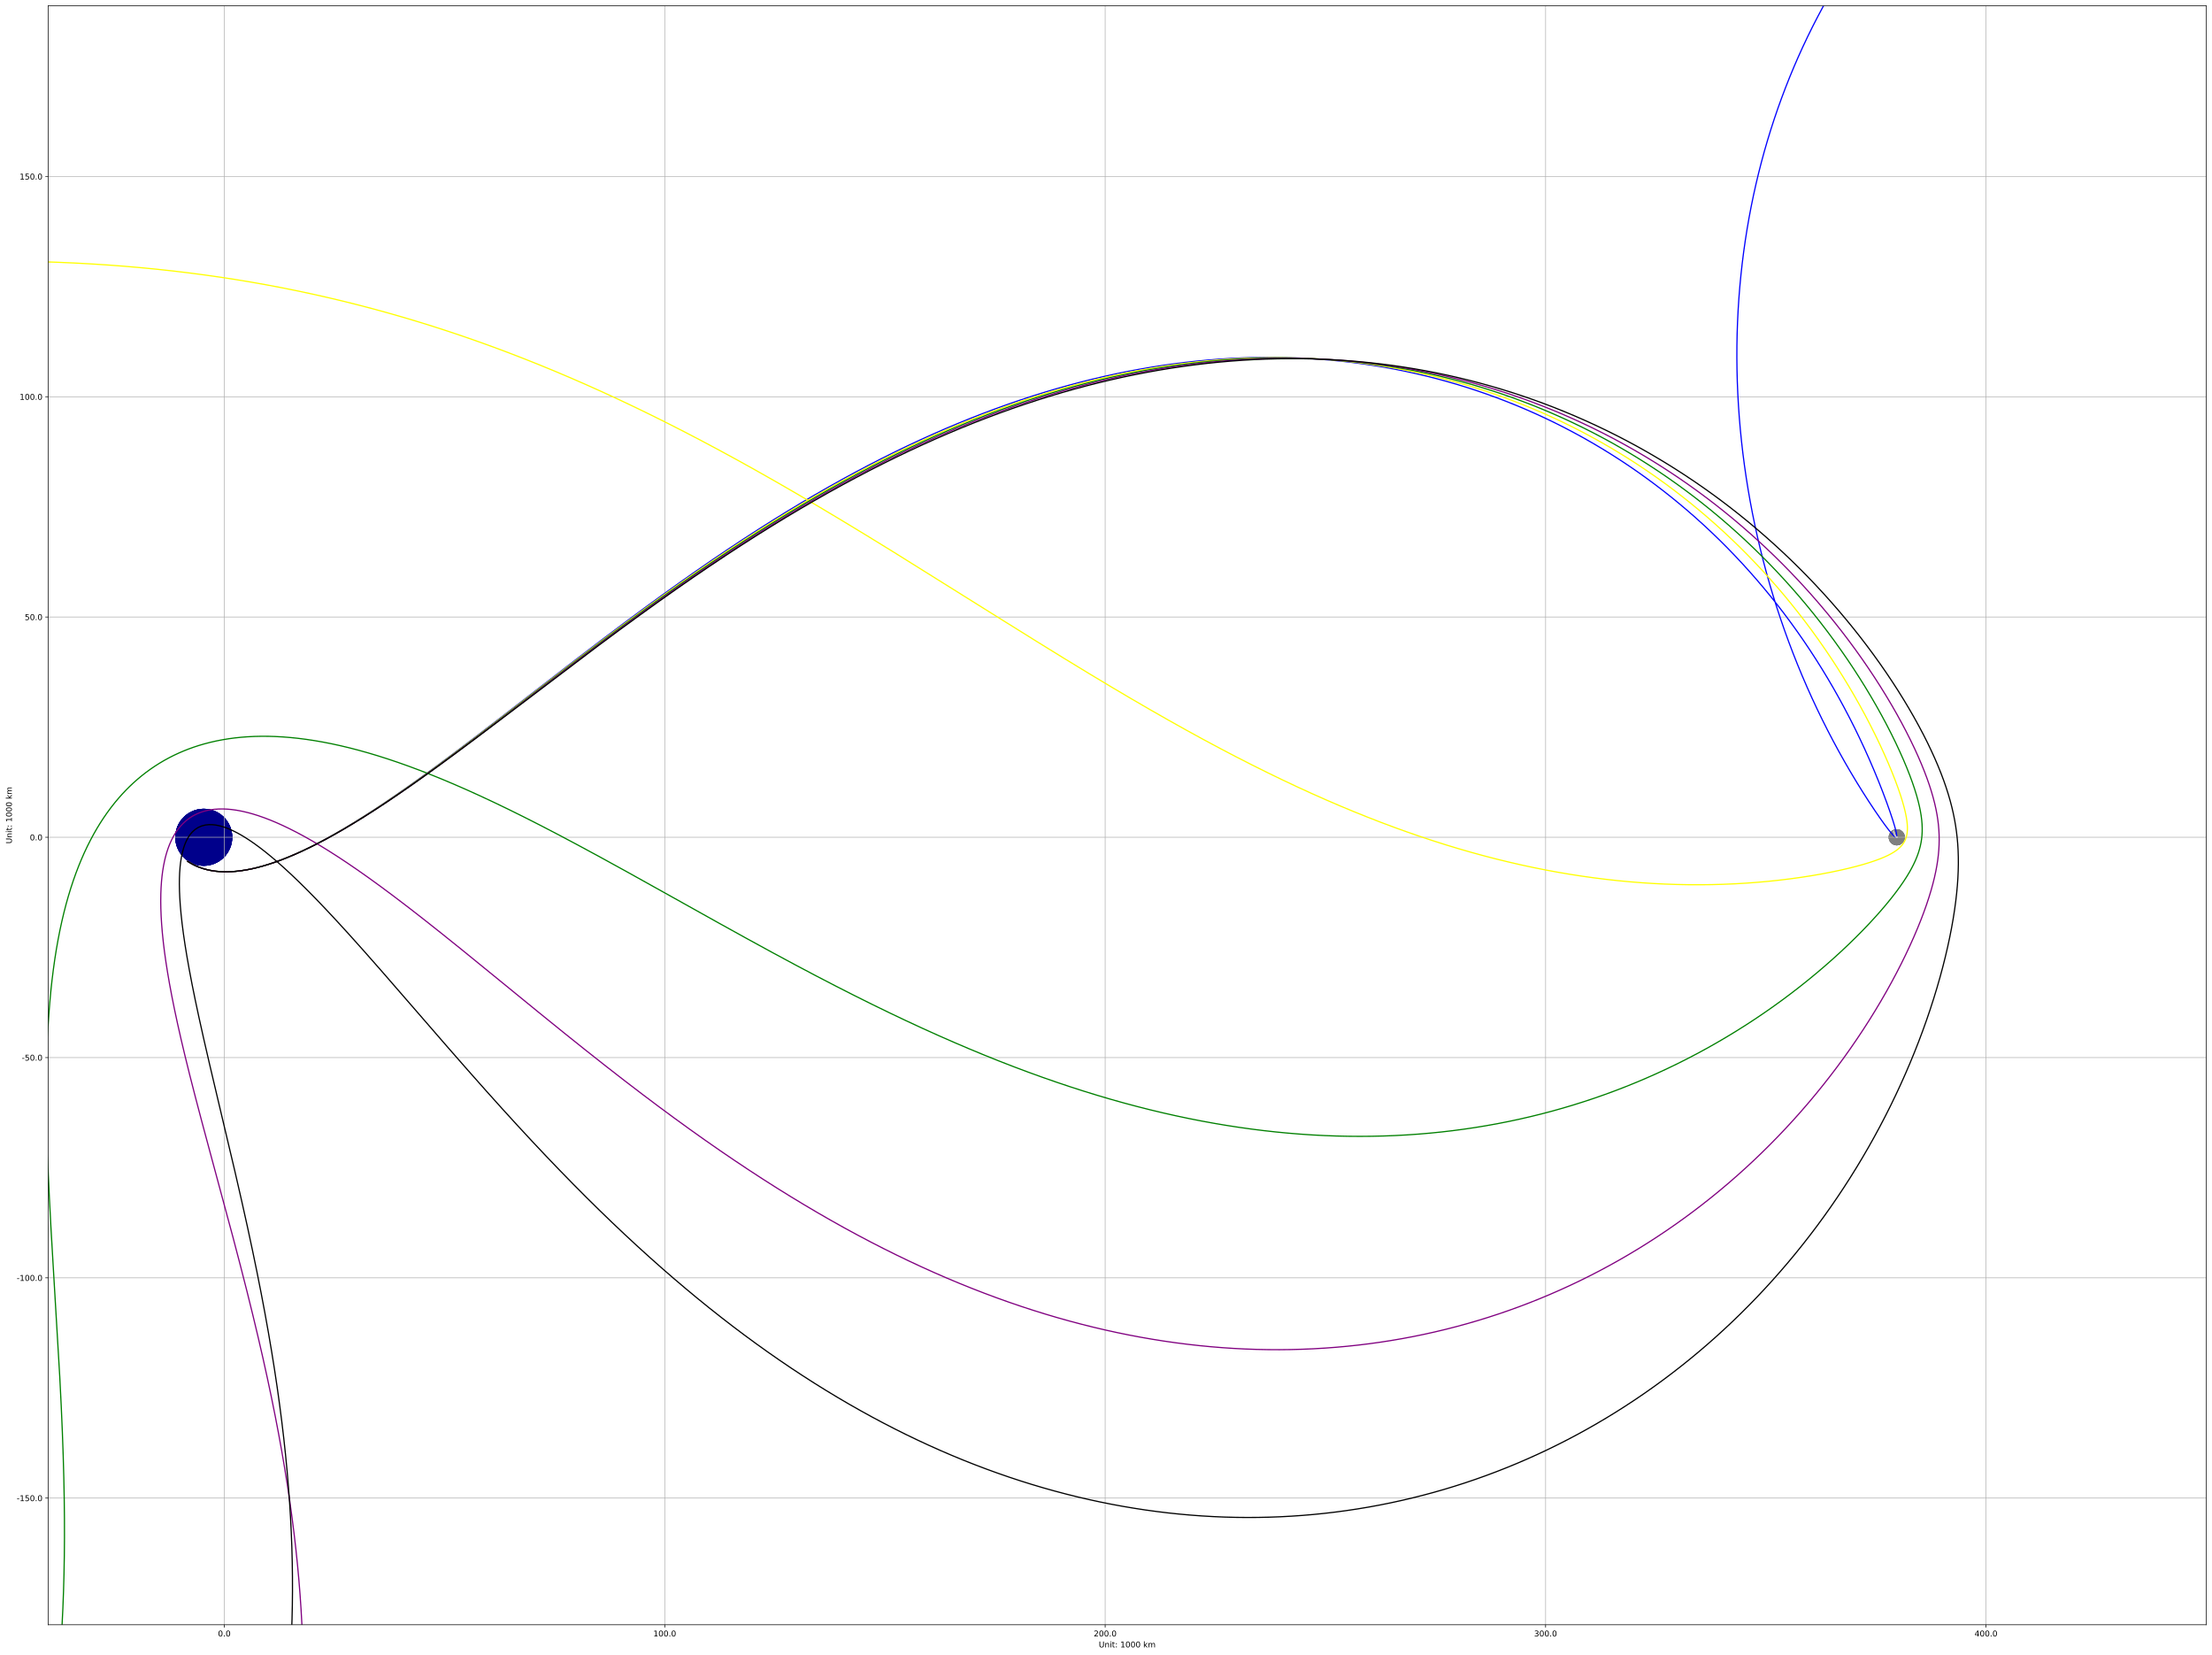 <?xml version="1.0" encoding="utf-8" standalone="no"?>
<!DOCTYPE svg PUBLIC "-//W3C//DTD SVG 1.1//EN"
  "http://www.w3.org/Graphics/SVG/1.1/DTD/svg11.dtd">
<!-- Created with matplotlib (https://matplotlib.org/) -->
<svg height="2065.544pt" version="1.1" viewBox="0 0 2761.698 2065.544" width="2761.698pt" xmlns="http://www.w3.org/2000/svg" xmlns:xlink="http://www.w3.org/1999/xlink">
 <defs>
  <style type="text/css">*{stroke-linecap:butt;stroke-linejoin:round;}</style>
 </defs>
 <g id="figure_1">
  <g id="patch_1">
   <path d="M 0 2065.544 
L 2761.698 2065.544 
L 2761.698 0 
L 0 0 
z
" style="fill:#ffffff;"/>
  </g>
  <g id="axes_1">
   <g id="patch_2">
    <path d="M 60.114 2027.988 
L 2754.498 2027.988 
L 2754.498 7.2 
L 60.114 7.2 
z
" style="fill:#ffffff;"/>
   </g>
   <g id="patch_3">
    <path clip-path="url(#pd24f167f57)" d="M 254.395 1080.159 
C 263.696 1080.159 272.617 1076.463 279.194 1069.887 
C 285.77 1063.31 289.466 1054.389 289.466 1045.088 
C 289.466 1035.787 285.77 1026.866 279.194 1020.289 
C 272.617 1013.712 263.696 1010.017 254.395 1010.017 
C 245.094 1010.017 236.173 1013.712 229.596 1020.289 
C 223.019 1026.866 219.324 1035.787 219.324 1045.088 
C 219.324 1054.389 223.019 1063.31 229.596 1069.887 
C 236.173 1076.463 245.094 1080.159 254.395 1080.159 
z
" style="fill:#00008b;stroke:#00008b;stroke-linejoin:miter;"/>
   </g>
   <g id="patch_4">
    <path clip-path="url(#pd24f167f57)" d="M 2368.122 1054.638 
C 2370.655 1054.638 2373.085 1053.632 2374.876 1051.841 
C 2376.667 1050.05 2377.674 1047.62 2377.674 1045.087 
C 2377.674 1042.554 2376.667 1040.124 2374.876 1038.333 
C 2373.085 1036.542 2370.655 1035.536 2368.122 1035.536 
C 2365.589 1035.536 2363.16 1036.542 2361.369 1038.333 
C 2359.578 1040.124 2358.571 1042.554 2358.571 1045.087 
C 2358.571 1047.62 2359.578 1050.05 2361.369 1051.841 
C 2363.16 1053.632 2365.589 1054.638 2368.122 1054.638 
z
" style="fill:#808080;stroke:#808080;stroke-linejoin:miter;"/>
   </g>
   <g id="patch_5">
    <path clip-path="url(#pd24f167f57)" d="M 254.395 1080.159 
C 263.696 1080.159 272.617 1076.463 279.194 1069.887 
C 285.77 1063.31 289.466 1054.389 289.466 1045.088 
C 289.466 1035.787 285.77 1026.866 279.194 1020.289 
C 272.617 1013.712 263.696 1010.017 254.395 1010.017 
C 245.094 1010.017 236.173 1013.712 229.596 1020.289 
C 223.019 1026.866 219.324 1035.787 219.324 1045.088 
C 219.324 1054.389 223.019 1063.31 229.596 1069.887 
C 236.173 1076.463 245.094 1080.159 254.395 1080.159 
z
" style="fill:#00008b;stroke:#00008b;stroke-linejoin:miter;"/>
   </g>
   <g id="patch_6">
    <path clip-path="url(#pd24f167f57)" d="M 2368.122 1054.638 
C 2370.655 1054.638 2373.085 1053.632 2374.876 1051.841 
C 2376.667 1050.05 2377.674 1047.62 2377.674 1045.087 
C 2377.674 1042.554 2376.667 1040.124 2374.876 1038.333 
C 2373.085 1036.542 2370.655 1035.536 2368.122 1035.536 
C 2365.589 1035.536 2363.16 1036.542 2361.369 1038.333 
C 2359.578 1040.124 2358.571 1042.554 2358.571 1045.087 
C 2358.571 1047.62 2359.578 1050.05 2361.369 1051.841 
C 2363.16 1053.632 2365.589 1054.638 2368.122 1054.638 
z
" style="fill:#808080;stroke:#808080;stroke-linejoin:miter;"/>
   </g>
   <g id="patch_7">
    <path clip-path="url(#pd24f167f57)" d="M 254.395 1080.159 
C 263.696 1080.159 272.617 1076.463 279.194 1069.887 
C 285.77 1063.31 289.466 1054.389 289.466 1045.088 
C 289.466 1035.787 285.77 1026.866 279.194 1020.289 
C 272.617 1013.712 263.696 1010.017 254.395 1010.017 
C 245.094 1010.017 236.173 1013.712 229.596 1020.289 
C 223.019 1026.866 219.324 1035.787 219.324 1045.088 
C 219.324 1054.389 223.019 1063.31 229.596 1069.887 
C 236.173 1076.463 245.094 1080.159 254.395 1080.159 
z
" style="fill:#00008b;stroke:#00008b;stroke-linejoin:miter;"/>
   </g>
   <g id="patch_8">
    <path clip-path="url(#pd24f167f57)" d="M 2368.122 1054.638 
C 2370.655 1054.638 2373.085 1053.632 2374.876 1051.841 
C 2376.667 1050.05 2377.674 1047.62 2377.674 1045.087 
C 2377.674 1042.554 2376.667 1040.124 2374.876 1038.333 
C 2373.085 1036.542 2370.655 1035.536 2368.122 1035.536 
C 2365.589 1035.536 2363.16 1036.542 2361.369 1038.333 
C 2359.578 1040.124 2358.571 1042.554 2358.571 1045.087 
C 2358.571 1047.62 2359.578 1050.05 2361.369 1051.841 
C 2363.16 1053.632 2365.589 1054.638 2368.122 1054.638 
z
" style="fill:#808080;stroke:#808080;stroke-linejoin:miter;"/>
   </g>
   <g id="patch_9">
    <path clip-path="url(#pd24f167f57)" d="M 254.395 1080.159 
C 263.696 1080.159 272.617 1076.463 279.194 1069.887 
C 285.77 1063.31 289.466 1054.389 289.466 1045.088 
C 289.466 1035.787 285.77 1026.866 279.194 1020.289 
C 272.617 1013.712 263.696 1010.017 254.395 1010.017 
C 245.094 1010.017 236.173 1013.712 229.596 1020.289 
C 223.019 1026.866 219.324 1035.787 219.324 1045.088 
C 219.324 1054.389 223.019 1063.31 229.596 1069.887 
C 236.173 1076.463 245.094 1080.159 254.395 1080.159 
z
" style="fill:#00008b;stroke:#00008b;stroke-linejoin:miter;"/>
   </g>
   <g id="patch_10">
    <path clip-path="url(#pd24f167f57)" d="M 2368.122 1054.638 
C 2370.655 1054.638 2373.085 1053.632 2374.876 1051.841 
C 2376.667 1050.05 2377.674 1047.62 2377.674 1045.087 
C 2377.674 1042.554 2376.667 1040.124 2374.876 1038.333 
C 2373.085 1036.542 2370.655 1035.536 2368.122 1035.536 
C 2365.589 1035.536 2363.16 1036.542 2361.369 1038.333 
C 2359.578 1040.124 2358.571 1042.554 2358.571 1045.087 
C 2358.571 1047.62 2359.578 1050.05 2361.369 1051.841 
C 2363.16 1053.632 2365.589 1054.638 2368.122 1054.638 
z
" style="fill:#808080;stroke:#808080;stroke-linejoin:miter;"/>
   </g>
   <g id="patch_11">
    <path clip-path="url(#pd24f167f57)" d="M 254.395 1080.159 
C 263.696 1080.159 272.617 1076.463 279.194 1069.887 
C 285.77 1063.31 289.466 1054.389 289.466 1045.088 
C 289.466 1035.787 285.77 1026.866 279.194 1020.289 
C 272.617 1013.712 263.696 1010.017 254.395 1010.017 
C 245.094 1010.017 236.173 1013.712 229.596 1020.289 
C 223.019 1026.866 219.324 1035.787 219.324 1045.088 
C 219.324 1054.389 223.019 1063.31 229.596 1069.887 
C 236.173 1076.463 245.094 1080.159 254.395 1080.159 
z
" style="fill:#00008b;stroke:#00008b;stroke-linejoin:miter;"/>
   </g>
   <g id="patch_12">
    <path clip-path="url(#pd24f167f57)" d="M 2368.122 1054.638 
C 2370.655 1054.638 2373.085 1053.632 2374.876 1051.841 
C 2376.667 1050.05 2377.674 1047.62 2377.674 1045.087 
C 2377.674 1042.554 2376.667 1040.124 2374.876 1038.333 
C 2373.085 1036.542 2370.655 1035.536 2368.122 1035.536 
C 2365.589 1035.536 2363.16 1036.542 2361.369 1038.333 
C 2359.578 1040.124 2358.571 1042.554 2358.571 1045.087 
C 2358.571 1047.62 2359.578 1050.05 2361.369 1051.841 
C 2363.16 1053.632 2365.589 1054.638 2368.122 1054.638 
z
" style="fill:#808080;stroke:#808080;stroke-linejoin:miter;"/>
   </g>
   <g id="matplotlib.axis_1">
    <g id="xtick_1">
     <g id="line2d_1">
      <path clip-path="url(#pd24f167f57)" d="M 280.064 2027.988 
L 280.064 7.2 
" style="fill:none;stroke:#b0b0b0;stroke-linecap:square;stroke-width:0.8;"/>
     </g>
     <g id="line2d_2">
      <defs>
       <path d="M 0 0 
L 0 3.5 
" id="m329495a0c2" style="stroke:#000000;stroke-width:0.8;"/>
      </defs>
      <g>
       <use style="stroke:#000000;stroke-width:0.8;" x="280.064" xlink:href="#m329495a0c2" y="2027.988"/>
      </g>
     </g>
     <g id="text_1">
      <!-- 0.0 -->
      <g transform="translate(272.112 2042.586)scale(0.1 -0.1)">
       <defs>
        <path d="M 31.781 66.406 
Q 24.172 66.406 20.328 58.906 
Q 16.5 51.422 16.5 36.375 
Q 16.5 21.391 20.328 13.891 
Q 24.172 6.391 31.781 6.391 
Q 39.453 6.391 43.281 13.891 
Q 47.125 21.391 47.125 36.375 
Q 47.125 51.422 43.281 58.906 
Q 39.453 66.406 31.781 66.406 
z
M 31.781 74.219 
Q 44.047 74.219 50.516 64.516 
Q 56.984 54.828 56.984 36.375 
Q 56.984 17.969 50.516 8.266 
Q 44.047 -1.422 31.781 -1.422 
Q 19.531 -1.422 13.062 8.266 
Q 6.594 17.969 6.594 36.375 
Q 6.594 54.828 13.062 64.516 
Q 19.531 74.219 31.781 74.219 
z
" id="DejaVuSans-48"/>
        <path d="M 10.688 12.406 
L 21 12.406 
L 21 0 
L 10.688 0 
z
" id="DejaVuSans-46"/>
       </defs>
       <use xlink:href="#DejaVuSans-48"/>
       <use x="63.623" xlink:href="#DejaVuSans-46"/>
       <use x="95.41" xlink:href="#DejaVuSans-48"/>
      </g>
     </g>
    </g>
    <g id="xtick_2">
     <g id="line2d_3">
      <path clip-path="url(#pd24f167f57)" d="M 829.938 2027.988 
L 829.938 7.2 
" style="fill:none;stroke:#b0b0b0;stroke-linecap:square;stroke-width:0.8;"/>
     </g>
     <g id="line2d_4">
      <g>
       <use style="stroke:#000000;stroke-width:0.8;" x="829.938" xlink:href="#m329495a0c2" y="2027.988"/>
      </g>
     </g>
     <g id="text_2">
      <!-- 100.0 -->
      <g transform="translate(815.624 2042.586)scale(0.1 -0.1)">
       <defs>
        <path d="M 12.406 8.297 
L 28.516 8.297 
L 28.516 63.922 
L 10.984 60.406 
L 10.984 69.391 
L 28.422 72.906 
L 38.281 72.906 
L 38.281 8.297 
L 54.391 8.297 
L 54.391 0 
L 12.406 0 
z
" id="DejaVuSans-49"/>
       </defs>
       <use xlink:href="#DejaVuSans-49"/>
       <use x="63.623" xlink:href="#DejaVuSans-48"/>
       <use x="127.246" xlink:href="#DejaVuSans-48"/>
       <use x="190.869" xlink:href="#DejaVuSans-46"/>
       <use x="222.656" xlink:href="#DejaVuSans-48"/>
      </g>
     </g>
    </g>
    <g id="xtick_3">
     <g id="line2d_5">
      <path clip-path="url(#pd24f167f57)" d="M 1379.812 2027.988 
L 1379.812 7.2 
" style="fill:none;stroke:#b0b0b0;stroke-linecap:square;stroke-width:0.8;"/>
     </g>
     <g id="line2d_6">
      <g>
       <use style="stroke:#000000;stroke-width:0.8;" x="1379.812" xlink:href="#m329495a0c2" y="2027.988"/>
      </g>
     </g>
     <g id="text_3">
      <!-- 200.0 -->
      <g transform="translate(1365.498 2042.586)scale(0.1 -0.1)">
       <defs>
        <path d="M 19.188 8.297 
L 53.609 8.297 
L 53.609 0 
L 7.328 0 
L 7.328 8.297 
Q 12.938 14.109 22.625 23.891 
Q 32.328 33.688 34.812 36.531 
Q 39.547 41.844 41.422 45.531 
Q 43.312 49.219 43.312 52.781 
Q 43.312 58.594 39.234 62.25 
Q 35.156 65.922 28.609 65.922 
Q 23.969 65.922 18.812 64.312 
Q 13.672 62.703 7.812 59.422 
L 7.812 69.391 
Q 13.766 71.781 18.938 73 
Q 24.125 74.219 28.422 74.219 
Q 39.75 74.219 46.484 68.547 
Q 53.219 62.891 53.219 53.422 
Q 53.219 48.922 51.531 44.891 
Q 49.859 40.875 45.406 35.406 
Q 44.188 33.984 37.641 27.219 
Q 31.109 20.453 19.188 8.297 
z
" id="DejaVuSans-50"/>
       </defs>
       <use xlink:href="#DejaVuSans-50"/>
       <use x="63.623" xlink:href="#DejaVuSans-48"/>
       <use x="127.246" xlink:href="#DejaVuSans-48"/>
       <use x="190.869" xlink:href="#DejaVuSans-46"/>
       <use x="222.656" xlink:href="#DejaVuSans-48"/>
      </g>
     </g>
    </g>
    <g id="xtick_4">
     <g id="line2d_7">
      <path clip-path="url(#pd24f167f57)" d="M 1929.687 2027.988 
L 1929.687 7.2 
" style="fill:none;stroke:#b0b0b0;stroke-linecap:square;stroke-width:0.8;"/>
     </g>
     <g id="line2d_8">
      <g>
       <use style="stroke:#000000;stroke-width:0.8;" x="1929.687" xlink:href="#m329495a0c2" y="2027.988"/>
      </g>
     </g>
     <g id="text_4">
      <!-- 300.0 -->
      <g transform="translate(1915.373 2042.586)scale(0.1 -0.1)">
       <defs>
        <path d="M 40.578 39.312 
Q 47.656 37.797 51.625 33 
Q 55.609 28.219 55.609 21.188 
Q 55.609 10.406 48.188 4.484 
Q 40.766 -1.422 27.094 -1.422 
Q 22.516 -1.422 17.656 -0.516 
Q 12.797 0.391 7.625 2.203 
L 7.625 11.719 
Q 11.719 9.328 16.594 8.109 
Q 21.484 6.891 26.812 6.891 
Q 36.078 6.891 40.938 10.547 
Q 45.797 14.203 45.797 21.188 
Q 45.797 27.641 41.281 31.266 
Q 36.766 34.906 28.719 34.906 
L 20.219 34.906 
L 20.219 43.016 
L 29.109 43.016 
Q 36.375 43.016 40.234 45.922 
Q 44.094 48.828 44.094 54.297 
Q 44.094 59.906 40.109 62.906 
Q 36.141 65.922 28.719 65.922 
Q 24.656 65.922 20.016 65.031 
Q 15.375 64.156 9.812 62.312 
L 9.812 71.094 
Q 15.438 72.656 20.344 73.438 
Q 25.25 74.219 29.594 74.219 
Q 40.828 74.219 47.359 69.109 
Q 53.906 64.016 53.906 55.328 
Q 53.906 49.266 50.438 45.094 
Q 46.969 40.922 40.578 39.312 
z
" id="DejaVuSans-51"/>
       </defs>
       <use xlink:href="#DejaVuSans-51"/>
       <use x="63.623" xlink:href="#DejaVuSans-48"/>
       <use x="127.246" xlink:href="#DejaVuSans-48"/>
       <use x="190.869" xlink:href="#DejaVuSans-46"/>
       <use x="222.656" xlink:href="#DejaVuSans-48"/>
      </g>
     </g>
    </g>
    <g id="xtick_5">
     <g id="line2d_9">
      <path clip-path="url(#pd24f167f57)" d="M 2479.561 2027.988 
L 2479.561 7.2 
" style="fill:none;stroke:#b0b0b0;stroke-linecap:square;stroke-width:0.8;"/>
     </g>
     <g id="line2d_10">
      <g>
       <use style="stroke:#000000;stroke-width:0.8;" x="2479.561" xlink:href="#m329495a0c2" y="2027.988"/>
      </g>
     </g>
     <g id="text_5">
      <!-- 400.0 -->
      <g transform="translate(2465.247 2042.586)scale(0.1 -0.1)">
       <defs>
        <path d="M 37.797 64.312 
L 12.891 25.391 
L 37.797 25.391 
z
M 35.203 72.906 
L 47.609 72.906 
L 47.609 25.391 
L 58.016 25.391 
L 58.016 17.188 
L 47.609 17.188 
L 47.609 0 
L 37.797 0 
L 37.797 17.188 
L 4.891 17.188 
L 4.891 26.703 
z
" id="DejaVuSans-52"/>
       </defs>
       <use xlink:href="#DejaVuSans-52"/>
       <use x="63.623" xlink:href="#DejaVuSans-48"/>
       <use x="127.246" xlink:href="#DejaVuSans-48"/>
       <use x="190.869" xlink:href="#DejaVuSans-46"/>
       <use x="222.656" xlink:href="#DejaVuSans-48"/>
      </g>
     </g>
    </g>
    <g id="text_6">
     <!-- Unit: 1000 km -->
     <g transform="translate(1371.776 2056.265)scale(0.1 -0.1)">
      <defs>
       <path d="M 8.688 72.906 
L 18.609 72.906 
L 18.609 28.609 
Q 18.609 16.891 22.844 11.734 
Q 27.094 6.594 36.625 6.594 
Q 46.094 6.594 50.344 11.734 
Q 54.594 16.891 54.594 28.609 
L 54.594 72.906 
L 64.5 72.906 
L 64.5 27.391 
Q 64.5 13.141 57.438 5.859 
Q 50.391 -1.422 36.625 -1.422 
Q 22.797 -1.422 15.734 5.859 
Q 8.688 13.141 8.688 27.391 
z
" id="DejaVuSans-85"/>
       <path d="M 54.891 33.016 
L 54.891 0 
L 45.906 0 
L 45.906 32.719 
Q 45.906 40.484 42.875 44.328 
Q 39.844 48.188 33.797 48.188 
Q 26.516 48.188 22.312 43.547 
Q 18.109 38.922 18.109 30.906 
L 18.109 0 
L 9.078 0 
L 9.078 54.688 
L 18.109 54.688 
L 18.109 46.188 
Q 21.344 51.125 25.703 53.562 
Q 30.078 56 35.797 56 
Q 45.219 56 50.047 50.172 
Q 54.891 44.344 54.891 33.016 
z
" id="DejaVuSans-110"/>
       <path d="M 9.422 54.688 
L 18.406 54.688 
L 18.406 0 
L 9.422 0 
z
M 9.422 75.984 
L 18.406 75.984 
L 18.406 64.594 
L 9.422 64.594 
z
" id="DejaVuSans-105"/>
       <path d="M 18.312 70.219 
L 18.312 54.688 
L 36.812 54.688 
L 36.812 47.703 
L 18.312 47.703 
L 18.312 18.016 
Q 18.312 11.328 20.141 9.422 
Q 21.969 7.516 27.594 7.516 
L 36.812 7.516 
L 36.812 0 
L 27.594 0 
Q 17.188 0 13.234 3.875 
Q 9.281 7.766 9.281 18.016 
L 9.281 47.703 
L 2.688 47.703 
L 2.688 54.688 
L 9.281 54.688 
L 9.281 70.219 
z
" id="DejaVuSans-116"/>
       <path d="M 11.719 12.406 
L 22.016 12.406 
L 22.016 0 
L 11.719 0 
z
M 11.719 51.703 
L 22.016 51.703 
L 22.016 39.312 
L 11.719 39.312 
z
" id="DejaVuSans-58"/>
       <path id="DejaVuSans-32"/>
       <path d="M 9.078 75.984 
L 18.109 75.984 
L 18.109 31.109 
L 44.922 54.688 
L 56.391 54.688 
L 27.391 29.109 
L 57.625 0 
L 45.906 0 
L 18.109 26.703 
L 18.109 0 
L 9.078 0 
z
" id="DejaVuSans-107"/>
       <path d="M 52 44.188 
Q 55.375 50.25 60.062 53.125 
Q 64.75 56 71.094 56 
Q 79.641 56 84.281 50.016 
Q 88.922 44.047 88.922 33.016 
L 88.922 0 
L 79.891 0 
L 79.891 32.719 
Q 79.891 40.578 77.094 44.375 
Q 74.312 48.188 68.609 48.188 
Q 61.625 48.188 57.562 43.547 
Q 53.516 38.922 53.516 30.906 
L 53.516 0 
L 44.484 0 
L 44.484 32.719 
Q 44.484 40.625 41.703 44.406 
Q 38.922 48.188 33.109 48.188 
Q 26.219 48.188 22.156 43.531 
Q 18.109 38.875 18.109 30.906 
L 18.109 0 
L 9.078 0 
L 9.078 54.688 
L 18.109 54.688 
L 18.109 46.188 
Q 21.188 51.219 25.484 53.609 
Q 29.781 56 35.688 56 
Q 41.656 56 45.828 52.969 
Q 50 49.953 52 44.188 
z
" id="DejaVuSans-109"/>
      </defs>
      <use xlink:href="#DejaVuSans-85"/>
      <use x="73.193" xlink:href="#DejaVuSans-110"/>
      <use x="136.572" xlink:href="#DejaVuSans-105"/>
      <use x="164.355" xlink:href="#DejaVuSans-116"/>
      <use x="203.564" xlink:href="#DejaVuSans-58"/>
      <use x="237.256" xlink:href="#DejaVuSans-32"/>
      <use x="269.043" xlink:href="#DejaVuSans-49"/>
      <use x="332.666" xlink:href="#DejaVuSans-48"/>
      <use x="396.289" xlink:href="#DejaVuSans-48"/>
      <use x="459.912" xlink:href="#DejaVuSans-48"/>
      <use x="523.535" xlink:href="#DejaVuSans-32"/>
      <use x="555.322" xlink:href="#DejaVuSans-107"/>
      <use x="613.232" xlink:href="#DejaVuSans-109"/>
     </g>
    </g>
   </g>
   <g id="matplotlib.axis_2">
    <g id="ytick_1">
     <g id="line2d_11">
      <path clip-path="url(#pd24f167f57)" d="M 60.114 1869.899 
L 2754.498 1869.899 
" style="fill:none;stroke:#b0b0b0;stroke-linecap:square;stroke-width:0.8;"/>
     </g>
     <g id="line2d_12">
      <defs>
       <path d="M 0 0 
L -3.5 0 
" id="m93c7110f69" style="stroke:#000000;stroke-width:0.8;"/>
      </defs>
      <g>
       <use style="stroke:#000000;stroke-width:0.8;" x="60.114" xlink:href="#m93c7110f69" y="1869.899"/>
      </g>
     </g>
     <g id="text_7">
      <!-- -150.0 -->
      <g transform="translate(20.878 1873.698)scale(0.1 -0.1)">
       <defs>
        <path d="M 4.891 31.391 
L 31.203 31.391 
L 31.203 23.391 
L 4.891 23.391 
z
" id="DejaVuSans-45"/>
        <path d="M 10.797 72.906 
L 49.516 72.906 
L 49.516 64.594 
L 19.828 64.594 
L 19.828 46.734 
Q 21.969 47.469 24.109 47.828 
Q 26.266 48.188 28.422 48.188 
Q 40.625 48.188 47.75 41.5 
Q 54.891 34.812 54.891 23.391 
Q 54.891 11.625 47.562 5.094 
Q 40.234 -1.422 26.906 -1.422 
Q 22.312 -1.422 17.547 -0.641 
Q 12.797 0.141 7.719 1.703 
L 7.719 11.625 
Q 12.109 9.234 16.797 8.062 
Q 21.484 6.891 26.703 6.891 
Q 35.156 6.891 40.078 11.328 
Q 45.016 15.766 45.016 23.391 
Q 45.016 31 40.078 35.438 
Q 35.156 39.891 26.703 39.891 
Q 22.75 39.891 18.812 39.016 
Q 14.891 38.141 10.797 36.281 
z
" id="DejaVuSans-53"/>
       </defs>
       <use xlink:href="#DejaVuSans-45"/>
       <use x="36.084" xlink:href="#DejaVuSans-49"/>
       <use x="99.707" xlink:href="#DejaVuSans-53"/>
       <use x="163.33" xlink:href="#DejaVuSans-48"/>
       <use x="226.953" xlink:href="#DejaVuSans-46"/>
       <use x="258.74" xlink:href="#DejaVuSans-48"/>
      </g>
     </g>
    </g>
    <g id="ytick_2">
     <g id="line2d_13">
      <path clip-path="url(#pd24f167f57)" d="M 60.114 1594.962 
L 2754.498 1594.962 
" style="fill:none;stroke:#b0b0b0;stroke-linecap:square;stroke-width:0.8;"/>
     </g>
     <g id="line2d_14">
      <g>
       <use style="stroke:#000000;stroke-width:0.8;" x="60.114" xlink:href="#m93c7110f69" y="1594.962"/>
      </g>
     </g>
     <g id="text_8">
      <!-- -100.0 -->
      <g transform="translate(20.878 1598.761)scale(0.1 -0.1)">
       <use xlink:href="#DejaVuSans-45"/>
       <use x="36.084" xlink:href="#DejaVuSans-49"/>
       <use x="99.707" xlink:href="#DejaVuSans-48"/>
       <use x="163.33" xlink:href="#DejaVuSans-48"/>
       <use x="226.953" xlink:href="#DejaVuSans-46"/>
       <use x="258.74" xlink:href="#DejaVuSans-48"/>
      </g>
     </g>
    </g>
    <g id="ytick_3">
     <g id="line2d_15">
      <path clip-path="url(#pd24f167f57)" d="M 60.114 1320.025 
L 2754.498 1320.025 
" style="fill:none;stroke:#b0b0b0;stroke-linecap:square;stroke-width:0.8;"/>
     </g>
     <g id="line2d_16">
      <g>
       <use style="stroke:#000000;stroke-width:0.8;" x="60.114" xlink:href="#m93c7110f69" y="1320.025"/>
      </g>
     </g>
     <g id="text_9">
      <!-- -50.0 -->
      <g transform="translate(27.241 1323.824)scale(0.1 -0.1)">
       <use xlink:href="#DejaVuSans-45"/>
       <use x="36.084" xlink:href="#DejaVuSans-53"/>
       <use x="99.707" xlink:href="#DejaVuSans-48"/>
       <use x="163.33" xlink:href="#DejaVuSans-46"/>
       <use x="195.117" xlink:href="#DejaVuSans-48"/>
      </g>
     </g>
    </g>
    <g id="ytick_4">
     <g id="line2d_17">
      <path clip-path="url(#pd24f167f57)" d="M 60.114 1045.088 
L 2754.498 1045.088 
" style="fill:none;stroke:#b0b0b0;stroke-linecap:square;stroke-width:0.8;"/>
     </g>
     <g id="line2d_18">
      <g>
       <use style="stroke:#000000;stroke-width:0.8;" x="60.114" xlink:href="#m93c7110f69" y="1045.088"/>
      </g>
     </g>
     <g id="text_10">
      <!-- 0.0 -->
      <g transform="translate(37.211 1048.887)scale(0.1 -0.1)">
       <use xlink:href="#DejaVuSans-48"/>
       <use x="63.623" xlink:href="#DejaVuSans-46"/>
       <use x="95.41" xlink:href="#DejaVuSans-48"/>
      </g>
     </g>
    </g>
    <g id="ytick_5">
     <g id="line2d_19">
      <path clip-path="url(#pd24f167f57)" d="M 60.114 770.151 
L 2754.498 770.151 
" style="fill:none;stroke:#b0b0b0;stroke-linecap:square;stroke-width:0.8;"/>
     </g>
     <g id="line2d_20">
      <g>
       <use style="stroke:#000000;stroke-width:0.8;" x="60.114" xlink:href="#m93c7110f69" y="770.151"/>
      </g>
     </g>
     <g id="text_11">
      <!-- 50.0 -->
      <g transform="translate(30.848 773.95)scale(0.1 -0.1)">
       <use xlink:href="#DejaVuSans-53"/>
       <use x="63.623" xlink:href="#DejaVuSans-48"/>
       <use x="127.246" xlink:href="#DejaVuSans-46"/>
       <use x="159.033" xlink:href="#DejaVuSans-48"/>
      </g>
     </g>
    </g>
    <g id="ytick_6">
     <g id="line2d_21">
      <path clip-path="url(#pd24f167f57)" d="M 60.114 495.213 
L 2754.498 495.213 
" style="fill:none;stroke:#b0b0b0;stroke-linecap:square;stroke-width:0.8;"/>
     </g>
     <g id="line2d_22">
      <g>
       <use style="stroke:#000000;stroke-width:0.8;" x="60.114" xlink:href="#m93c7110f69" y="495.213"/>
      </g>
     </g>
     <g id="text_12">
      <!-- 100.0 -->
      <g transform="translate(24.486 499.013)scale(0.1 -0.1)">
       <use xlink:href="#DejaVuSans-49"/>
       <use x="63.623" xlink:href="#DejaVuSans-48"/>
       <use x="127.246" xlink:href="#DejaVuSans-48"/>
       <use x="190.869" xlink:href="#DejaVuSans-46"/>
       <use x="222.656" xlink:href="#DejaVuSans-48"/>
      </g>
     </g>
    </g>
    <g id="ytick_7">
     <g id="line2d_23">
      <path clip-path="url(#pd24f167f57)" d="M 60.114 220.276 
L 2754.498 220.276 
" style="fill:none;stroke:#b0b0b0;stroke-linecap:square;stroke-width:0.8;"/>
     </g>
     <g id="line2d_24">
      <g>
       <use style="stroke:#000000;stroke-width:0.8;" x="60.114" xlink:href="#m93c7110f69" y="220.276"/>
      </g>
     </g>
     <g id="text_13">
      <!-- 150.0 -->
      <g transform="translate(24.486 224.076)scale(0.1 -0.1)">
       <use xlink:href="#DejaVuSans-49"/>
       <use x="63.623" xlink:href="#DejaVuSans-53"/>
       <use x="127.246" xlink:href="#DejaVuSans-48"/>
       <use x="190.869" xlink:href="#DejaVuSans-46"/>
       <use x="222.656" xlink:href="#DejaVuSans-48"/>
      </g>
     </g>
    </g>
    <g id="text_14">
     <!-- Unit: 1000 km -->
     <g transform="translate(14.798 1053.124)rotate(-90)scale(0.1 -0.1)">
      <use xlink:href="#DejaVuSans-85"/>
      <use x="73.193" xlink:href="#DejaVuSans-110"/>
      <use x="136.572" xlink:href="#DejaVuSans-105"/>
      <use x="164.355" xlink:href="#DejaVuSans-116"/>
      <use x="203.564" xlink:href="#DejaVuSans-58"/>
      <use x="237.256" xlink:href="#DejaVuSans-32"/>
      <use x="269.043" xlink:href="#DejaVuSans-49"/>
      <use x="332.666" xlink:href="#DejaVuSans-48"/>
      <use x="396.289" xlink:href="#DejaVuSans-48"/>
      <use x="459.912" xlink:href="#DejaVuSans-48"/>
      <use x="523.535" xlink:href="#DejaVuSans-32"/>
      <use x="555.322" xlink:href="#DejaVuSans-107"/>
      <use x="613.232" xlink:href="#DejaVuSans-109"/>
     </g>
    </g>
   </g>
   <g id="line2d_25">
    <path clip-path="url(#pd24f167f57)" d="M 2368.122 1045.087 
L 2367.809 1044.976 
L 2367.228 1044.529 
L 2366.549 1043.71 
L 2365.791 1042.413 
L 2365.067 1040.703 
L 2364.414 1038.55 
L 2364.256 1037.888 
L 2364.256 1037.888 
" style="fill:none;stroke:#c0c0c0;stroke-linecap:square;stroke-width:1.5;"/>
   </g>
   <g id="line2d_26">
    <path clip-path="url(#pd24f167f57)" d="M 234.376 1075.115 
L 236.908 1076.724 
L 239.501 1078.222 
L 242.144 1079.607 
L 244.829 1080.876 
L 247.544 1082.03 
L 253.03 1083.996 
L 258.531 1085.529 
L 263.991 1086.666 
L 269.371 1087.452 
L 274.642 1087.931 
L 279.787 1088.145 
L 284.797 1088.134 
L 289.671 1087.93 
L 294.408 1087.561 
L 301.265 1086.754 
L 307.84 1085.699 
L 314.153 1084.448 
L 320.223 1083.041 
L 327.974 1080.975 
L 335.371 1078.743 
L 342.451 1076.385 
L 350.906 1073.307 
L 358.972 1070.124 
L 368.199 1066.21 
L 376.994 1062.228 
L 386.778 1057.532 
L 396.112 1052.81 
L 406.3 1047.408 
L 417.228 1041.348 
L 428.795 1034.658 
L 440.916 1027.371 
L 453.515 1019.522 
L 466.532 1011.148 
L 480.845 1001.66 
L 495.397 991.745 
L 511.009 980.843 
L 528.353 968.45 
L 547.201 954.698 
L 568.081 939.179 
L 592.095 921.044 
L 621.381 898.635 
L 668.256 862.442 
L 720.849 821.91 
L 752.67 797.673 
L 779.672 777.383 
L 804.329 759.132 
L 827.345 742.373 
L 848.865 726.973 
L 869.459 712.501 
L 889.643 698.589 
L 909.014 685.503 
L 928.055 672.908 
L 946.79 660.783 
L 964.826 649.372 
L 982.61 638.379 
L 1000.157 627.791 
L 1017.482 617.594 
L 1034.598 607.776 
L 1051.518 598.327 
L 1068.25 589.236 
L 1084.805 580.494 
L 1101.191 572.091 
L 1117.416 564.018 
L 1133.487 556.269 
L 1149.41 548.834 
L 1165.191 541.708 
L 1180.836 534.882 
L 1196.349 528.352 
L 1212.09 521.968 
L 1227.703 515.88 
L 1243.19 510.082 
L 1258.556 504.569 
L 1273.803 499.334 
L 1288.936 494.373 
L 1303.955 489.681 
L 1318.865 485.253 
L 1333.667 481.084 
L 1348.696 477.084 
L 1363.616 473.347 
L 1378.43 469.867 
L 1393.139 466.641 
L 1407.744 463.665 
L 1422.247 460.935 
L 1436.65 458.446 
L 1450.953 456.197 
L 1465.471 454.14 
L 1479.887 452.324 
L 1494.202 450.747 
L 1508.417 449.405 
L 1522.531 448.294 
L 1536.546 447.412 
L 1550.462 446.754 
L 1564.579 446.312 
L 1578.594 446.098 
L 1592.507 446.11 
L 1606.317 446.345 
L 1620.027 446.799 
L 1633.634 447.469 
L 1647.14 448.354 
L 1660.829 449.475 
L 1674.412 450.814 
L 1687.89 452.367 
L 1701.261 454.132 
L 1714.526 456.106 
L 1727.685 458.287 
L 1740.738 460.671 
L 1753.952 463.313 
L 1767.055 466.163 
L 1780.046 469.217 
L 1792.925 472.473 
L 1805.692 475.929 
L 1818.346 479.583 
L 1830.886 483.431 
L 1843.566 487.556 
L 1856.126 491.879 
L 1868.568 496.398 
L 1880.889 501.111 
L 1893.091 506.014 
L 1905.172 511.106 
L 1917.131 516.384 
L 1929.204 521.958 
L 1941.15 527.721 
L 1952.969 533.671 
L 1964.659 539.807 
L 1976.219 546.126 
L 1987.651 552.625 
L 1998.953 559.303 
L 2010.123 566.158 
L 2021.378 573.328 
L 2032.496 580.677 
L 2043.477 588.204 
L 2054.319 595.907 
L 2065.023 603.785 
L 2075.588 611.835 
L 2086.013 620.056 
L 2096.298 628.447 
L 2106.442 637.005 
L 2116.445 645.73 
L 2126.495 654.793 
L 2136.398 664.026 
L 2146.153 673.429 
L 2155.759 683 
L 2165.218 692.739 
L 2174.527 702.646 
L 2183.688 712.72 
L 2192.699 722.96 
L 2201.562 733.369 
L 2210.276 743.945 
L 2218.841 754.69 
L 2227.257 765.606 
L 2235.526 776.695 
L 2243.647 787.959 
L 2251.621 799.402 
L 2259.45 811.029 
L 2267.135 822.846 
L 2274.537 834.631 
L 2281.804 846.614 
L 2288.939 858.807 
L 2295.946 871.224 
L 2302.699 883.637 
L 2309.338 896.305 
L 2315.872 909.259 
L 2322.185 922.274 
L 2328.298 935.384 
L 2334.231 948.638 
L 2339.892 961.818 
L 2345.441 975.305 
L 2350.682 988.634 
L 2355.551 1001.63 
L 2359.71 1013.337 
L 2363.165 1023.705 
L 2365.532 1031.453 
L 2366.909 1036.579 
L 2367.623 1039.844 
L 2367.939 1041.976 
L 2367.99 1043.424 
L 2366.488 1044.79 
L 2365.105 1043.865 
L 2363.462 1042.304 
L 2361.183 1039.761 
L 2357.809 1035.591 
L 2353.205 1029.487 
L 2347.527 1021.566 
L 2340.797 1011.791 
L 2333.392 1000.64 
L 2325.731 988.696 
L 2318.122 976.429 
L 2310.51 963.735 
L 2303.019 950.808 
L 2295.761 937.845 
L 2288.704 924.792 
L 2281.825 911.61 
L 2275.112 898.271 
L 2268.557 884.754 
L 2262.155 871.041 
L 2256.016 857.365 
L 2250.021 843.468 
L 2244.274 829.586 
L 2238.67 815.466 
L 2233.306 801.349 
L 2228.176 787.23 
L 2223.192 772.858 
L 2218.439 758.478 
L 2213.915 744.089 
L 2209.544 729.44 
L 2205.403 714.78 
L 2201.49 700.107 
L 2197.801 685.424 
L 2194.336 670.729 
L 2191.04 655.776 
L 2187.971 640.814 
L 2185.13 625.844 
L 2182.514 610.869 
L 2180.122 595.89 
L 2177.955 580.909 
L 2176.012 565.929 
L 2174.292 550.951 
L 2172.795 535.979 
L 2171.52 521.013 
L 2170.468 506.058 
L 2169.638 491.114 
L 2169.031 476.186 
L 2168.646 461.275 
L 2168.484 446.384 
L 2168.544 431.516 
L 2168.828 416.674 
L 2169.334 401.86 
L 2170.064 387.076 
L 2171.018 372.326 
L 2172.195 357.613 
L 2173.572 343.183 
L 2175.166 328.793 
L 2176.978 314.446 
L 2179.008 300.145 
L 2181.256 285.892 
L 2183.722 271.69 
L 2186.408 257.541 
L 2189.262 243.686 
L 2192.329 229.888 
L 2195.608 216.149 
L 2199.1 202.471 
L 2202.805 188.857 
L 2206.724 175.31 
L 2210.857 161.831 
L 2215.204 148.422 
L 2219.685 135.317 
L 2224.374 122.284 
L 2229.27 109.327 
L 2234.373 96.448 
L 2239.685 83.648 
L 2245.204 70.931 
L 2250.932 58.297 
L 2256.868 45.751 
L 2262.903 33.51 
L 2269.139 21.357 
L 2275.576 9.294 
L 2281.269 -1 
L 2281.269 -1 
" style="fill:none;stroke:#0000ff;stroke-linecap:square;stroke-width:1.5;"/>
   </g>
   <g id="line2d_27">
    <path clip-path="url(#pd24f167f57)" d="M 2368.122 1045.087 
L 2367.809 1044.976 
L 2367.228 1044.529 
L 2366.549 1043.71 
L 2365.791 1042.413 
L 2365.067 1040.703 
L 2364.414 1038.55 
L 2364.256 1037.888 
L 2364.256 1037.888 
" style="fill:none;stroke:#c0c0c0;stroke-linecap:square;stroke-width:1.5;"/>
   </g>
   <g id="line2d_28">
    <path clip-path="url(#pd24f167f57)" d="M 234.376 1075.115 
L 236.909 1076.724 
L 239.502 1078.223 
L 242.146 1079.608 
L 244.831 1080.877 
L 247.547 1082.031 
L 253.033 1083.998 
L 258.535 1085.532 
L 263.996 1086.67 
L 269.376 1087.456 
L 274.648 1087.936 
L 279.794 1088.152 
L 284.805 1088.141 
L 289.679 1087.938 
L 294.417 1087.571 
L 301.276 1086.766 
L 307.853 1085.713 
L 314.167 1084.464 
L 320.24 1083.06 
L 327.993 1080.997 
L 335.393 1078.768 
L 342.477 1076.414 
L 350.937 1073.34 
L 359.007 1070.161 
L 368.24 1066.252 
L 377.042 1062.275 
L 386.834 1057.585 
L 396.177 1052.868 
L 406.375 1047.472 
L 417.315 1041.419 
L 428.896 1034.736 
L 441.033 1027.457 
L 453.65 1019.616 
L 466.687 1011.251 
L 481.025 1001.771 
L 495.603 991.866 
L 511.246 980.973 
L 528.628 968.591 
L 547.52 954.85 
L 568.454 939.343 
L 592.535 921.22 
L 622.559 898.329 
L 672.497 859.919 
L 721.753 822.134 
L 753.195 798.296 
L 780.343 777.99 
L 804.65 760.082 
L 827.336 743.636 
L 849.007 728.195 
L 869.748 713.684 
L 890.078 699.734 
L 909.592 686.611 
L 928.775 673.98 
L 947.228 662.092 
L 965.409 650.638 
L 983.338 639.603 
L 1001.032 628.974 
L 1018.503 618.737 
L 1035.766 608.88 
L 1052.833 599.393 
L 1069.713 590.265 
L 1086.417 581.487 
L 1102.952 573.048 
L 1119.327 564.942 
L 1135.549 557.159 
L 1151.624 549.692 
L 1167.558 542.533 
L 1183.357 535.677 
L 1199.024 529.117 
L 1214.566 522.846 
L 1229.985 516.859 
L 1245.639 511.02 
L 1261.174 505.467 
L 1276.591 500.194 
L 1291.893 495.197 
L 1307.085 490.469 
L 1322.167 486.006 
L 1337.143 481.804 
L 1352.015 477.858 
L 1367.118 474.084 
L 1382.116 470.569 
L 1397.01 467.309 
L 1411.802 464.3 
L 1426.493 461.539 
L 1441.085 459.021 
L 1455.578 456.743 
L 1469.974 454.701 
L 1484.59 452.855 
L 1499.107 451.249 
L 1513.524 449.879 
L 1527.842 448.743 
L 1542.063 447.836 
L 1556.186 447.157 
L 1570.212 446.701 
L 1584.444 446.464 
L 1598.575 446.454 
L 1612.605 446.668 
L 1626.535 447.104 
L 1640.366 447.759 
L 1654.096 448.63 
L 1667.727 449.714 
L 1681.545 451.039 
L 1695.258 452.58 
L 1708.867 454.335 
L 1722.372 456.302 
L 1735.772 458.478 
L 1749.067 460.86 
L 1762.257 463.446 
L 1775.342 466.234 
L 1788.591 469.284 
L 1801.729 472.54 
L 1814.756 475.998 
L 1827.672 479.656 
L 1840.477 483.512 
L 1853.169 487.564 
L 1865.749 491.808 
L 1878.47 496.336 
L 1891.073 501.06 
L 1903.557 505.978 
L 1915.922 511.089 
L 1928.168 516.389 
L 1940.293 521.877 
L 1952.298 527.55 
L 1964.418 533.526 
L 1976.412 539.691 
L 1988.279 546.042 
L 2000.017 552.578 
L 2011.628 559.297 
L 2023.109 566.196 
L 2034.461 573.274 
L 2045.683 580.53 
L 2056.774 587.961 
L 2067.947 595.716 
L 2078.984 603.65 
L 2089.883 611.762 
L 2100.644 620.049 
L 2111.266 628.51 
L 2121.749 637.144 
L 2132.092 645.95 
L 2142.295 654.927 
L 2152.358 664.073 
L 2162.279 673.387 
L 2172.059 682.87 
L 2181.697 692.52 
L 2191.193 702.338 
L 2200.546 712.323 
L 2209.757 722.476 
L 2218.824 732.796 
L 2227.749 743.286 
L 2236.53 753.946 
L 2245.168 764.779 
L 2253.663 775.786 
L 2262.015 786.971 
L 2270.224 798.339 
L 2278.291 809.893 
L 2286.065 821.413 
L 2293.704 833.128 
L 2301.208 845.046 
L 2308.434 856.939 
L 2315.534 869.054 
L 2322.369 881.16 
L 2328.948 893.263 
L 2335.281 905.377 
L 2341.374 917.518 
L 2347.108 929.436 
L 2352.493 941.14 
L 2357.54 952.645 
L 2362.132 963.673 
L 2366.156 973.903 
L 2369.741 983.619 
L 2372.767 992.458 
L 2375.237 1000.341 
L 2377.263 1007.546 
L 2378.839 1013.992 
L 2379.973 1019.567 
L 2380.763 1024.589 
L 2381.223 1028.958 
L 2381.404 1032.548 
L 2381.379 1035.774 
L 2381.122 1039.139 
L 2380.671 1042.034 
L 2380.117 1044.387 
L 2379.363 1046.742 
L 2378.396 1049.057 
L 2377.218 1051.286 
L 2375.85 1053.389 
L 2374.331 1055.337 
L 2372.282 1057.541 
L 2370.134 1059.497 
L 2367.499 1061.559 
L 2364.416 1063.641 
L 2360.935 1065.69 
L 2357.106 1067.68 
L 2352.559 1069.782 
L 2347.363 1071.929 
L 2341.199 1074.216 
L 2334.152 1076.574 
L 2326.286 1078.96 
L 2317.65 1081.347 
L 2307.946 1083.796 
L 2297.22 1086.266 
L 2285.819 1088.658 
L 2273.742 1090.961 
L 2261.288 1093.112 
L 2248.439 1095.108 
L 2235.178 1096.945 
L 2221.494 1098.614 
L 2207.66 1100.074 
L 2193.658 1101.327 
L 2179.475 1102.37 
L 2165.378 1103.184 
L 2151.074 1103.788 
L 2136.831 1104.168 
L 2122.362 1104.332 
L 2107.937 1104.274 
L 2093.271 1103.99 
L 2078.635 1103.482 
L 2064.022 1102.753 
L 2049.427 1101.804 
L 2034.57 1100.614 
L 2019.722 1099.2 
L 2004.879 1097.563 
L 1990.036 1095.703 
L 1975.191 1093.623 
L 1960.065 1091.278 
L 1944.929 1088.704 
L 1929.781 1085.903 
L 1914.617 1082.874 
L 1899.436 1079.619 
L 1883.956 1076.071 
L 1868.453 1072.289 
L 1852.922 1068.271 
L 1837.361 1064.019 
L 1821.489 1059.451 
L 1805.58 1054.639 
L 1789.631 1049.584 
L 1773.358 1044.191 
L 1757.037 1038.546 
L 1740.665 1032.649 
L 1723.955 1026.393 
L 1707.185 1019.876 
L 1690.064 1012.982 
L 1672.873 1005.818 
L 1655.317 998.26 
L 1637.679 990.424 
L 1619.661 982.176 
L 1601.254 973.502 
L 1582.445 964.389 
L 1563.223 954.823 
L 1543.575 944.792 
L 1523.484 934.282 
L 1502.936 923.281 
L 1481.605 911.607 
L 1459.465 899.232 
L 1436.484 886.13 
L 1412.31 872.09 
L 1386.573 856.88 
L 1358.875 840.246 
L 1328.456 821.712 
L 1293.818 800.338 
L 1250.541 773.357 
L 1114.57 688.393 
L 1079.792 667.037 
L 1048.898 648.323 
L 1020.549 631.406 
L 994.09 615.87 
L 968.803 601.279 
L 944.765 587.659 
L 921.184 574.555 
L 898.535 562.222 
L 876.426 550.435 
L 854.892 539.204 
L 833.512 528.305 
L 812.765 517.978 
L 792.219 507.998 
L 771.891 498.373 
L 751.799 489.107 
L 731.963 480.205 
L 712.4 471.668 
L 693.131 463.498 
L 673.672 455.491 
L 654.534 447.856 
L 635.225 440.395 
L 616.266 433.309 
L 597.156 426.407 
L 578.424 419.876 
L 559.562 413.535 
L 540.577 407.392 
L 522.01 401.614 
L 503.34 396.035 
L 484.577 390.66 
L 465.728 385.493 
L 446.802 380.538 
L 427.807 375.8 
L 408.753 371.281 
L 389.649 366.984 
L 370.503 362.91 
L 351.326 359.06 
L 332.127 355.435 
L 312.915 352.035 
L 293.699 348.859 
L 274.489 345.905 
L 254.746 343.097 
L 235.029 340.52 
L 215.347 338.169 
L 195.164 335.986 
L 175.037 334.033 
L 154.434 332.261 
L 133.909 330.721 
L 112.934 329.372 
L 92.06 328.252 
L 70.764 327.33 
L 49.064 326.615 
L 26.976 326.113 
L 4.52 325.828 
L -1 325.792 
L -1 325.792 
" style="fill:none;stroke:#ffff00;stroke-linecap:square;stroke-width:1.5;"/>
   </g>
   <g id="line2d_29">
    <path clip-path="url(#pd24f167f57)" d="M 2368.122 1045.087 
L 2367.809 1044.976 
L 2367.228 1044.529 
L 2366.549 1043.71 
L 2365.791 1042.413 
L 2365.067 1040.703 
L 2364.414 1038.55 
L 2364.256 1037.888 
L 2364.256 1037.888 
" style="fill:none;stroke:#c0c0c0;stroke-linecap:square;stroke-width:1.5;"/>
   </g>
   <g id="line2d_30">
    <path clip-path="url(#pd24f167f57)" d="M 234.376 1075.115 
L 236.909 1076.724 
L 239.503 1078.223 
L 242.147 1079.609 
L 244.833 1080.879 
L 247.549 1082.033 
L 253.036 1084 
L 258.539 1085.534 
L 264.001 1086.673 
L 269.382 1087.461 
L 274.654 1087.942 
L 279.801 1088.158 
L 284.813 1088.149 
L 289.688 1087.947 
L 294.427 1087.581 
L 301.287 1086.778 
L 307.866 1085.727 
L 314.182 1084.481 
L 320.256 1083.078 
L 328.013 1081.019 
L 335.416 1078.793 
L 342.503 1076.442 
L 350.967 1073.372 
L 359.042 1070.198 
L 368.282 1066.294 
L 377.09 1062.321 
L 386.89 1057.637 
L 396.241 1052.926 
L 406.45 1047.537 
L 417.402 1041.49 
L 428.997 1034.814 
L 441.149 1027.543 
L 453.785 1019.71 
L 466.842 1011.353 
L 481.205 1001.883 
L 495.81 991.987 
L 511.484 981.104 
L 528.903 968.732 
L 547.84 955.003 
L 568.827 939.507 
L 592.975 921.397 
L 623.091 898.52 
L 674.976 858.771 
L 722.109 822.775 
L 753.188 799.313 
L 779.994 779.348 
L 804.466 761.393 
L 827.307 744.903 
L 849.129 729.421 
L 870.017 714.871 
L 890.042 701.188 
L 909.706 688.018 
L 929.039 675.34 
L 947.637 663.408 
L 965.964 651.912 
L 984.038 640.835 
L 1001.877 630.165 
L 1019.494 619.889 
L 1036.904 609.994 
L 1054.117 600.469 
L 1071.144 591.304 
L 1087.996 582.49 
L 1104.68 574.016 
L 1121.205 565.876 
L 1137.577 558.059 
L 1153.803 550.56 
L 1169.889 543.371 
L 1185.841 536.484 
L 1201.663 529.895 
L 1217.359 523.595 
L 1232.934 517.58 
L 1248.392 511.845 
L 1264.091 506.259 
L 1279.674 500.955 
L 1295.144 495.926 
L 1310.503 491.169 
L 1325.755 486.678 
L 1340.902 482.449 
L 1355.945 478.478 
L 1370.887 474.76 
L 1385.729 471.291 
L 1400.808 467.998 
L 1415.785 464.956 
L 1430.663 462.164 
L 1445.442 459.617 
L 1460.125 457.311 
L 1474.711 455.243 
L 1489.203 453.41 
L 1503.919 451.775 
L 1518.537 450.378 
L 1533.058 449.216 
L 1547.482 448.286 
L 1561.811 447.585 
L 1576.044 447.109 
L 1590.182 446.856 
L 1604.225 446.823 
L 1618.475 447.013 
L 1632.627 447.427 
L 1646.68 448.061 
L 1660.635 448.914 
L 1674.492 449.982 
L 1688.25 451.263 
L 1701.91 452.754 
L 1715.758 454.491 
L 1729.504 456.442 
L 1743.147 458.604 
L 1756.687 460.975 
L 1770.123 463.553 
L 1783.456 466.334 
L 1796.684 469.317 
L 1810.08 472.568 
L 1823.367 476.024 
L 1836.545 479.683 
L 1849.613 483.542 
L 1862.57 487.6 
L 1875.417 491.853 
L 1888.152 496.301 
L 1901.033 501.037 
L 1913.796 505.97 
L 1926.442 511.098 
L 1938.97 516.42 
L 1951.38 521.932 
L 1963.67 527.634 
L 1975.841 533.522 
L 1987.893 539.595 
L 2000.06 545.979 
L 2012.102 552.55 
L 2024.017 559.308 
L 2035.804 566.251 
L 2047.464 573.377 
L 2058.995 580.684 
L 2070.396 588.171 
L 2081.668 595.835 
L 2092.81 603.676 
L 2104.035 611.85 
L 2115.124 620.205 
L 2126.075 628.739 
L 2136.889 637.451 
L 2147.564 646.339 
L 2158.1 655.403 
L 2168.496 664.642 
L 2178.752 674.055 
L 2188.868 683.642 
L 2198.842 693.403 
L 2208.675 703.337 
L 2218.366 713.444 
L 2227.914 723.726 
L 2237.32 734.183 
L 2246.582 744.816 
L 2255.701 755.628 
L 2264.676 766.62 
L 2273.337 777.579 
L 2281.86 788.718 
L 2290.243 800.043 
L 2298.486 811.558 
L 2306.432 823.039 
L 2314.242 834.719 
L 2321.763 846.368 
L 2329.003 857.986 
L 2336.116 869.823 
L 2342.954 881.642 
L 2349.382 893.192 
L 2355.551 904.729 
L 2361.326 915.995 
L 2366.717 926.985 
L 2371.729 937.696 
L 2376.367 948.127 
L 2380.506 957.972 
L 2384.275 967.514 
L 2387.554 976.421 
L 2390.348 984.649 
L 2392.773 992.488 
L 2394.729 999.549 
L 2396.326 1006.126 
L 2397.577 1012.167 
L 2398.562 1018.011 
L 2399.274 1023.626 
L 2399.687 1028.559 
L 2399.883 1033.592 
L 2399.844 1038.276 
L 2399.572 1043.001 
L 2399.109 1047.306 
L 2398.436 1051.593 
L 2397.559 1055.834 
L 2396.37 1060.417 
L 2394.972 1064.889 
L 2393.241 1069.623 
L 2391.333 1074.196 
L 2389.108 1078.967 
L 2386.569 1083.901 
L 2383.534 1089.301 
L 2380.199 1094.787 
L 2376.378 1100.652 
L 2372.079 1106.85 
L 2367.102 1113.625 
L 2361.664 1120.651 
L 2355.561 1128.167 
L 2348.798 1136.129 
L 2341.59 1144.268 
L 2333.724 1152.808 
L 2325.411 1161.5 
L 2316.644 1170.341 
L 2307.417 1179.323 
L 2297.937 1188.241 
L 2288.198 1197.1 
L 2278.192 1205.907 
L 2267.911 1214.663 
L 2257.348 1223.367 
L 2246.496 1232.017 
L 2235.571 1240.442 
L 2224.569 1248.649 
L 2213.262 1256.806 
L 2201.87 1264.75 
L 2190.393 1272.486 
L 2178.827 1280.017 
L 2166.939 1287.491 
L 2154.956 1294.759 
L 2142.878 1301.821 
L 2130.704 1308.681 
L 2118.433 1315.338 
L 2106.063 1321.794 
L 2093.595 1328.05 
L 2081.028 1334.105 
L 2068.36 1339.959 
L 2055.593 1345.613 
L 2042.725 1351.065 
L 2029.755 1356.316 
L 2016.684 1361.364 
L 2003.771 1366.116 
L 1990.76 1370.672 
L 1977.65 1375.03 
L 1964.441 1379.189 
L 1951.133 1383.149 
L 1937.726 1386.907 
L 1924.22 1390.463 
L 1910.613 1393.815 
L 1896.907 1396.961 
L 1883.099 1399.9 
L 1869.191 1402.63 
L 1855.181 1405.15 
L 1841.353 1407.412 
L 1827.427 1409.469 
L 1813.402 1411.318 
L 1799.278 1412.957 
L 1785.053 1414.385 
L 1770.729 1415.599 
L 1756.303 1416.597 
L 1741.776 1417.377 
L 1727.145 1417.936 
L 1712.411 1418.274 
L 1697.877 1418.386 
L 1683.24 1418.28 
L 1668.502 1417.953 
L 1653.66 1417.404 
L 1638.712 1416.629 
L 1623.659 1415.626 
L 1608.498 1414.393 
L 1593.227 1412.926 
L 1577.845 1411.223 
L 1562.349 1409.281 
L 1546.739 1407.097 
L 1531.011 1404.668 
L 1515.494 1402.049 
L 1499.526 1399.126 
L 1483.769 1396.016 
L 1467.89 1392.659 
L 1451.884 1389.051 
L 1435.748 1385.188 
L 1419.479 1381.067 
L 1403.073 1376.685 
L 1386.526 1372.036 
L 1369.833 1367.118 
L 1352.988 1361.926 
L 1335.987 1356.456 
L 1318.824 1350.703 
L 1301.492 1344.663 
L 1283.61 1338.192 
L 1265.537 1331.412 
L 1247.263 1324.315 
L 1228.78 1316.897 
L 1210.076 1309.152 
L 1191.14 1301.072 
L 1171.557 1292.472 
L 1151.704 1283.511 
L 1131.151 1273.985 
L 1110.279 1264.065 
L 1088.64 1253.532 
L 1066.186 1242.351 
L 1042.863 1230.485 
L 1018.606 1217.896 
L 992.413 1204.044 
L 964.599 1189.083 
L 933.531 1172.114 
L 896.287 1151.508 
L 838.364 1119.163 
L 781.826 1087.675 
L 748.4 1069.314 
L 721.063 1054.54 
L 696.568 1041.549 
L 674.565 1030.122 
L 653.889 1019.631 
L 634.69 1010.133 
L 616.353 1001.308 
L 598.971 993.189 
L 582.648 985.802 
L 566.637 978.801 
L 551.858 972.57 
L 537.522 966.754 
L 523.675 961.363 
L 510.369 956.407 
L 496.663 951.545 
L 483.552 947.138 
L 471.096 943.187 
L 459.358 939.684 
L 447.296 936.32 
L 436.03 933.404 
L 424.462 930.648 
L 413.778 928.329 
L 402.822 926.188 
L 392.845 924.456 
L 382.635 922.909 
L 372.183 921.574 
L 362.835 920.602 
L 353.293 919.837 
L 343.554 919.305 
L 335.051 919.055 
L 326.405 919.016 
L 317.618 919.208 
L 308.696 919.655 
L 301.164 920.239 
L 293.549 921.032 
L 285.86 922.047 
L 278.106 923.301 
L 270.299 924.808 
L 262.453 926.584 
L 254.585 928.641 
L 248.287 930.499 
L 241.998 932.551 
L 235.729 934.801 
L 229.494 937.253 
L 223.304 939.909 
L 217.174 942.77 
L 211.117 945.834 
L 205.147 949.098 
L 199.278 952.558 
L 193.521 956.209 
L 187.889 960.041 
L 182.393 964.046 
L 177.042 968.214 
L 171.844 972.533 
L 166.806 976.991 
L 161.934 981.576 
L 157.229 986.275 
L 152.695 991.076 
L 148.332 995.965 
L 143.118 1002.184 
L 138.167 1008.501 
L 133.473 1014.896 
L 129.028 1021.349 
L 124.825 1027.844 
L 120.854 1034.365 
L 117.103 1040.9 
L 112.879 1048.744 
L 108.94 1056.574 
L 105.268 1064.377 
L 101.845 1072.14 
L 98.143 1081.135 
L 94.733 1090.053 
L 91.59 1098.885 
L 88.298 1108.866 
L 85.297 1118.72 
L 82.561 1128.445 
L 79.77 1139.227 
L 77.254 1149.841 
L 74.747 1161.439 
L 72.514 1172.834 
L 70.338 1185.141 
L 68.425 1197.215 
L 66.603 1210.131 
L 64.906 1223.833 
L 63.463 1237.247 
L 62.156 1251.387 
L 61.007 1266.201 
L 60.028 1281.641 
L 59.231 1297.661 
L 58.593 1315.123 
L 58.167 1333.034 
L 57.943 1352.217 
L 57.935 1371.73 
L 58.156 1393.172 
L 58.612 1415.588 
L 59.324 1439.655 
L 60.325 1465.96 
L 61.687 1495.712 
L 63.483 1529.916 
L 65.997 1573.272 
L 74.622 1718.751 
L 76.437 1754.937 
L 77.839 1787.29 
L 78.893 1816.65 
L 79.664 1844.239 
L 80.171 1870.181 
L 80.44 1895.055 
L 80.481 1918.926 
L 80.298 1942.303 
L 79.901 1964.765 
L 79.288 1986.797 
L 78.478 2007.988 
L 77.46 2028.8 
L 76.235 2049.246 
L 75.018 2066.544 
L 75.018 2066.544 
" style="fill:none;stroke:#008000;stroke-linecap:square;stroke-width:1.5;"/>
   </g>
   <g id="line2d_31">
    <path clip-path="url(#pd24f167f57)" d="M 2368.122 1045.087 
L 2367.809 1044.976 
L 2367.228 1044.529 
L 2366.549 1043.71 
L 2365.791 1042.413 
L 2365.067 1040.703 
L 2364.414 1038.55 
L 2364.256 1037.888 
L 2364.256 1037.888 
" style="fill:none;stroke:#c0c0c0;stroke-linecap:square;stroke-width:1.5;"/>
   </g>
   <g id="line2d_32">
    <path clip-path="url(#pd24f167f57)" d="M 234.376 1075.115 
L 236.909 1076.724 
L 239.503 1078.224 
L 242.148 1079.61 
L 244.834 1080.88 
L 247.551 1082.034 
L 253.039 1084.002 
L 258.542 1085.537 
L 264.006 1086.677 
L 269.387 1087.465 
L 274.66 1087.947 
L 279.808 1088.165 
L 284.821 1088.156 
L 289.697 1087.956 
L 294.437 1087.591 
L 301.299 1086.79 
L 307.879 1085.741 
L 314.197 1084.497 
L 320.273 1083.097 
L 328.032 1081.041 
L 335.438 1078.818 
L 342.529 1076.47 
L 350.998 1073.405 
L 359.078 1070.235 
L 368.323 1066.335 
L 377.138 1062.368 
L 386.946 1057.689 
L 396.306 1052.984 
L 406.525 1047.601 
L 417.488 1041.561 
L 429.098 1034.893 
L 441.266 1027.629 
L 453.92 1019.804 
L 466.997 1011.456 
L 481.384 1001.995 
L 496.016 992.108 
L 511.721 981.235 
L 529.178 968.873 
L 548.159 955.155 
L 569.199 939.672 
L 594.107 921.053 
L 624.923 897.723 
L 684.505 852.254 
L 726.301 820.513 
L 756.854 797.584 
L 783.19 778.088 
L 807.725 760.201 
L 830.636 743.772 
L 852.532 728.344 
L 873.5 713.845 
L 893.607 700.208 
L 913.359 687.082 
L 932.345 674.728 
L 951.043 662.825 
L 969.472 651.355 
L 987.652 640.304 
L 1005.599 629.659 
L 1023.327 619.406 
L 1040.849 609.534 
L 1057.777 600.248 
L 1074.926 591.096 
L 1091.901 582.295 
L 1108.711 573.834 
L 1125.363 565.705 
L 1141.864 557.901 
L 1158.221 550.414 
L 1174.44 543.236 
L 1190.526 536.362 
L 1206.483 529.784 
L 1222.317 523.496 
L 1238.031 517.494 
L 1253.629 511.77 
L 1269.115 506.321 
L 1284.491 501.141 
L 1300.114 496.114 
L 1315.629 491.358 
L 1331.037 486.87 
L 1346.342 482.644 
L 1361.544 478.677 
L 1376.647 474.963 
L 1391.651 471.5 
L 1406.559 468.283 
L 1421.707 465.243 
L 1436.758 462.453 
L 1451.711 459.909 
L 1466.569 457.608 
L 1481.332 455.546 
L 1496.001 453.719 
L 1510.578 452.125 
L 1525.062 450.76 
L 1539.773 449.599 
L 1554.39 448.671 
L 1568.912 447.973 
L 1583.339 447.502 
L 1597.673 447.255 
L 1611.914 447.229 
L 1626.061 447.422 
L 1640.42 447.843 
L 1654.682 448.486 
L 1668.847 449.348 
L 1682.915 450.428 
L 1696.886 451.722 
L 1710.76 453.229 
L 1724.537 454.945 
L 1738.507 456.911 
L 1752.375 459.09 
L 1766.142 461.481 
L 1779.807 464.08 
L 1793.369 466.885 
L 1806.829 469.894 
L 1820.186 473.105 
L 1833.715 476.588 
L 1847.136 480.276 
L 1860.448 484.168 
L 1873.652 488.26 
L 1886.746 492.551 
L 1899.731 497.038 
L 1912.605 501.72 
L 1925.369 506.594 
L 1938.278 511.764 
L 1951.071 517.129 
L 1963.747 522.689 
L 1976.306 528.441 
L 1988.746 534.383 
L 2001.068 540.513 
L 2013.271 546.829 
L 2025.353 553.33 
L 2037.554 560.149 
L 2049.628 567.157 
L 2061.576 574.351 
L 2073.396 581.73 
L 2085.089 589.292 
L 2096.654 597.037 
L 2108.089 604.962 
L 2119.394 613.066 
L 2130.569 621.347 
L 2141.614 629.806 
L 2152.526 638.44 
L 2163.306 647.248 
L 2173.954 656.231 
L 2184.468 665.387 
L 2194.848 674.716 
L 2205.094 684.217 
L 2215.204 693.891 
L 2225.179 703.737 
L 2235.017 713.756 
L 2244.719 723.949 
L 2254.282 734.317 
L 2263.707 744.861 
L 2272.994 755.584 
L 2282.14 766.488 
L 2290.971 777.357 
L 2299.666 788.407 
L 2308.224 799.642 
L 2316.476 810.839 
L 2324.594 822.226 
L 2332.415 833.574 
L 2340.102 845.123 
L 2347.498 856.637 
L 2354.607 868.116 
L 2361.433 879.561 
L 2367.979 890.977 
L 2374.1 902.1 
L 2379.806 912.921 
L 2385.241 923.707 
L 2390.266 934.181 
L 2394.754 944.037 
L 2398.845 953.541 
L 2402.54 962.674 
L 2405.842 971.415 
L 2408.753 979.738 
L 2411.278 987.611 
L 2413.522 995.338 
L 2415.39 1002.555 
L 2416.978 1009.572 
L 2418.286 1016.362 
L 2419.32 1022.897 
L 2420.093 1029.146 
L 2420.651 1035.453 
L 2420.985 1041.796 
L 2421.087 1048.15 
L 2420.961 1054.49 
L 2420.612 1060.794 
L 2420.016 1067.407 
L 2419.206 1073.937 
L 2418.144 1080.727 
L 2416.824 1087.75 
L 2415.167 1095.324 
L 2413.241 1103.074 
L 2410.959 1111.312 
L 2408.313 1120.004 
L 2405.296 1129.121 
L 2401.906 1138.64 
L 2398.14 1148.542 
L 2393.994 1158.811 
L 2389.465 1169.431 
L 2384.548 1180.393 
L 2379.237 1191.684 
L 2373.657 1203.028 
L 2367.671 1214.691 
L 2361.409 1226.405 
L 2354.869 1238.172 
L 2348.045 1249.994 
L 2340.933 1261.869 
L 2333.528 1273.797 
L 2325.978 1285.537 
L 2318.128 1297.33 
L 2310.131 1308.942 
L 2301.826 1320.605 
L 2293.372 1332.089 
L 2284.771 1343.398 
L 2276.023 1354.535 
L 2267.129 1365.502 
L 2257.912 1376.511 
L 2248.545 1387.347 
L 2239.029 1398.01 
L 2229.366 1408.502 
L 2219.555 1418.822 
L 2209.599 1428.971 
L 2199.497 1438.947 
L 2189.25 1448.752 
L 2178.859 1458.383 
L 2168.325 1467.841 
L 2157.648 1477.125 
L 2146.83 1486.233 
L 2135.871 1495.164 
L 2124.987 1503.75 
L 2113.968 1512.164 
L 2102.816 1520.403 
L 2091.532 1528.467 
L 2080.116 1536.354 
L 2068.569 1544.062 
L 2056.891 1551.59 
L 2045.084 1558.935 
L 2033.148 1566.096 
L 2021.084 1573.072 
L 2009.133 1579.728 
L 1997.06 1586.202 
L 1984.866 1592.492 
L 1972.552 1598.596 
L 1960.118 1604.511 
L 1947.565 1610.236 
L 1934.894 1615.769 
L 1922.106 1621.108 
L 1909.459 1626.148 
L 1896.702 1630.998 
L 1883.833 1635.655 
L 1870.853 1640.117 
L 1857.764 1644.382 
L 1844.566 1648.446 
L 1831.259 1652.309 
L 1817.844 1655.968 
L 1804.598 1659.352 
L 1791.25 1662.535 
L 1777.799 1665.516 
L 1764.246 1668.291 
L 1750.592 1670.859 
L 1736.837 1673.217 
L 1722.981 1675.362 
L 1709.317 1677.255 
L 1695.557 1678.938 
L 1681.701 1680.411 
L 1667.75 1681.67 
L 1653.703 1682.713 
L 1639.562 1683.536 
L 1625.629 1684.128 
L 1611.605 1684.505 
L 1597.491 1684.664 
L 1583.286 1684.602 
L 1568.99 1684.318 
L 1554.602 1683.807 
L 1540.124 1683.068 
L 1525.871 1682.119 
L 1511.531 1680.946 
L 1497.102 1679.545 
L 1482.585 1677.913 
L 1467.978 1676.046 
L 1453.282 1673.941 
L 1438.495 1671.596 
L 1423.948 1669.066 
L 1409.313 1666.299 
L 1394.589 1663.291 
L 1379.775 1660.039 
L 1364.869 1656.539 
L 1349.871 1652.786 
L 1334.778 1648.778 
L 1319.59 1644.509 
L 1304.653 1640.082 
L 1289.621 1635.398 
L 1274.491 1630.452 
L 1259.263 1625.24 
L 1243.933 1619.757 
L 1228.499 1613.998 
L 1212.958 1607.958 
L 1197.306 1601.632 
L 1181.908 1595.17 
L 1166.399 1588.423 
L 1150.773 1581.386 
L 1135.026 1574.051 
L 1119.155 1566.413 
L 1103.153 1558.463 
L 1087.015 1550.196 
L 1070.735 1541.603 
L 1054.306 1532.675 
L 1037.72 1523.403 
L 1020.969 1513.779 
L 1004.044 1503.791 
L 986.934 1493.43 
L 969.627 1482.682 
L 952.531 1471.806 
L 934.798 1460.257 
L 916.825 1448.281 
L 898.595 1435.863 
L 880.086 1422.983 
L 861.276 1409.623 
L 841.677 1395.425 
L 821.702 1380.676 
L 800.83 1364.984 
L 779.474 1348.65 
L 756.567 1330.846 
L 731.946 1311.42 
L 704.86 1289.756 
L 673.248 1264.18 
L 624.646 1224.528 
L 577.868 1186.454 
L 550.334 1164.331 
L 527.775 1146.491 
L 508.661 1131.651 
L 490.994 1118.214 
L 475.011 1106.338 
L 460.027 1095.487 
L 446.204 1085.754 
L 433.73 1077.23 
L 421.699 1069.271 
L 410.181 1061.916 
L 399.259 1055.209 
L 389.032 1049.187 
L 379.617 1043.885 
L 369.692 1038.571 
L 360.712 1034.029 
L 352.839 1030.273 
L 344.557 1026.569 
L 337.592 1023.668 
L 330.282 1020.85 
L 322.576 1018.153 
L 316.501 1016.242 
L 310.138 1014.46 
L 303.453 1012.853 
L 298.799 1011.907 
L 293.972 1011.088 
L 288.962 1010.426 
L 283.757 1009.958 
L 278.35 1009.731 
L 272.742 1009.803 
L 266.942 1010.244 
L 263.979 1010.629 
L 260.981 1011.137 
L 257.957 1011.78 
L 254.918 1012.569 
L 251.877 1013.513 
L 248.848 1014.62 
L 245.851 1015.896 
L 242.903 1017.341 
L 240.025 1018.955 
L 237.236 1020.73 
L 234.553 1022.656 
L 231.991 1024.718 
L 229.562 1026.902 
L 227.272 1029.187 
L 225.125 1031.557 
L 223.122 1033.993 
L 221.259 1036.479 
L 219.532 1039 
L 216.458 1044.099 
L 213.84 1049.212 
L 211.616 1054.285 
L 209.728 1059.286 
L 208.125 1064.195 
L 206.765 1069.004 
L 205.611 1073.708 
L 204.204 1080.568 
L 203.116 1087.199 
L 202.286 1093.615 
L 201.666 1099.83 
L 201.108 1107.83 
L 200.795 1115.531 
L 200.679 1124.781 
L 200.803 1133.658 
L 201.199 1143.878 
L 201.806 1153.68 
L 202.718 1164.653 
L 203.969 1176.66 
L 205.386 1188.17 
L 207.132 1200.6 
L 209.21 1213.847 
L 211.619 1227.821 
L 214.579 1243.635 
L 217.858 1259.929 
L 221.673 1277.744 
L 226.003 1296.899 
L 231.06 1318.229 
L 236.796 1341.461 
L 243.62 1368.152 
L 252.097 1400.372 
L 263.933 1444.397 
L 290.72 1543.765 
L 300.335 1580.453 
L 308.494 1612.437 
L 315.673 1641.458 
L 322.255 1668.985 
L 328.281 1695.153 
L 333.791 1720.076 
L 338.821 1743.847 
L 343.51 1767.082 
L 347.77 1789.294 
L 351.723 1811.059 
L 355.376 1832.404 
L 358.736 1853.352 
L 361.811 1873.924 
L 364.607 1894.139 
L 367.13 1914.016 
L 369.388 1933.567 
L 371.386 1952.809 
L 373.128 1971.754 
L 374.622 1990.414 
L 375.871 2008.798 
L 376.881 2026.918 
L 377.656 2044.781 
L 378.202 2062.397 
L 378.298 2066.544 
L 378.298 2066.544 
" style="fill:none;stroke:#800080;stroke-linecap:square;stroke-width:1.5;"/>
   </g>
   <g id="line2d_33">
    <path clip-path="url(#pd24f167f57)" d="M 2368.122 1045.087 
L 2367.809 1044.976 
L 2367.228 1044.529 
L 2366.549 1043.71 
L 2365.791 1042.413 
L 2365.067 1040.703 
L 2364.414 1038.55 
L 2364.256 1037.888 
L 2364.256 1037.888 
" style="fill:none;stroke:#c0c0c0;stroke-linecap:square;stroke-width:1.5;"/>
   </g>
   <g id="line2d_34">
    <path clip-path="url(#pd24f167f57)" d="M 234.376 1075.115 
L 236.91 1076.725 
L 239.504 1078.224 
L 242.15 1079.611 
L 244.836 1080.881 
L 247.553 1082.036 
L 253.042 1084.004 
L 258.546 1085.54 
L 264.01 1086.681 
L 269.393 1087.47 
L 274.666 1087.952 
L 279.815 1088.171 
L 284.829 1088.164 
L 289.706 1087.964 
L 294.446 1087.601 
L 301.31 1086.802 
L 307.891 1085.755 
L 314.211 1084.513 
L 320.289 1083.116 
L 328.051 1081.063 
L 335.461 1078.843 
L 342.555 1076.499 
L 351.028 1073.438 
L 359.113 1070.272 
L 368.365 1066.377 
L 377.186 1062.415 
L 387.002 1057.742 
L 396.371 1053.042 
L 406.599 1047.665 
L 417.575 1041.632 
L 429.198 1034.971 
L 441.383 1027.715 
L 454.055 1019.899 
L 467.152 1011.558 
L 481.563 1002.107 
L 496.222 992.229 
L 511.958 981.365 
L 529.453 969.015 
L 548.477 955.308 
L 570.305 939.293 
L 595.242 920.71 
L 626.759 896.929 
L 745.671 806.917 
L 773.57 786.24 
L 798.534 768.009 
L 821.825 751.268 
L 844.07 735.551 
L 865.357 720.782 
L 885.761 706.893 
L 905.796 693.525 
L 925.049 680.943 
L 944.003 668.819 
L 962.681 657.137 
L 981.102 645.881 
L 998.863 635.285 
L 1016.411 625.068 
L 1033.757 615.221 
L 1050.913 605.732 
L 1067.89 596.591 
L 1084.698 587.79 
L 1101.344 579.318 
L 1117.836 571.17 
L 1134.182 563.335 
L 1150.771 555.633 
L 1167.22 548.245 
L 1183.534 541.165 
L 1199.718 534.386 
L 1215.776 527.902 
L 1231.713 521.708 
L 1247.534 515.796 
L 1263.241 510.163 
L 1278.838 504.803 
L 1294.327 499.71 
L 1309.713 494.881 
L 1325.35 490.208 
L 1340.884 485.8 
L 1356.316 481.655 
L 1371.647 477.768 
L 1386.881 474.134 
L 1402.019 470.75 
L 1417.061 467.612 
L 1432.011 464.716 
L 1447.205 462.001 
L 1462.303 459.532 
L 1477.308 457.306 
L 1492.22 455.318 
L 1507.04 453.567 
L 1521.768 452.049 
L 1536.406 450.759 
L 1550.954 449.697 
L 1565.733 448.842 
L 1580.418 448.218 
L 1595.011 447.821 
L 1609.512 447.649 
L 1623.921 447.699 
L 1638.238 447.969 
L 1652.463 448.455 
L 1666.903 449.173 
L 1681.248 450.111 
L 1695.497 451.268 
L 1709.651 452.641 
L 1723.709 454.226 
L 1737.672 456.023 
L 1751.539 458.027 
L 1765.601 460.287 
L 1779.564 462.759 
L 1793.425 465.442 
L 1807.186 468.332 
L 1820.846 471.427 
L 1834.404 474.725 
L 1847.86 478.224 
L 1861.214 481.923 
L 1874.74 485.901 
L 1888.159 490.082 
L 1901.469 494.463 
L 1914.671 499.043 
L 1927.765 503.82 
L 1940.749 508.791 
L 1953.622 513.955 
L 1966.645 519.42 
L 1979.552 525.082 
L 1992.342 530.939 
L 2005.016 536.988 
L 2017.573 543.229 
L 2030.011 549.658 
L 2042.33 556.275 
L 2054.531 563.077 
L 2066.611 570.064 
L 2078.571 577.233 
L 2090.645 584.732 
L 2102.592 592.418 
L 2114.412 600.289 
L 2126.104 608.345 
L 2137.666 616.584 
L 2149.1 625.004 
L 2160.403 633.605 
L 2171.575 642.386 
L 2182.616 651.347 
L 2193.525 660.485 
L 2204.3 669.802 
L 2214.942 679.297 
L 2225.45 688.97 
L 2235.822 698.82 
L 2246.059 708.85 
L 2256.158 719.058 
L 2266.12 729.447 
L 2275.943 740.018 
L 2285.438 750.56 
L 2294.798 761.281 
L 2304.021 772.184 
L 2313.106 783.274 
L 2321.874 794.327 
L 2330.506 805.567 
L 2338.828 816.767 
L 2347.014 828.162 
L 2354.894 839.514 
L 2362.474 850.824 
L 2369.757 862.087 
L 2376.746 873.303 
L 2383.442 884.471 
L 2389.694 895.325 
L 2395.66 906.122 
L 2401.191 916.585 
L 2406.436 926.982 
L 2411.251 937.021 
L 2415.644 946.684 
L 2419.746 956.248 
L 2423.427 965.4 
L 2426.698 974.111 
L 2429.677 982.668 
L 2432.361 991.056 
L 2434.747 999.255 
L 2436.838 1007.24 
L 2438.641 1014.988 
L 2440.231 1022.816 
L 2441.542 1030.361 
L 2442.642 1037.946 
L 2443.527 1045.552 
L 2444.227 1053.506 
L 2444.701 1061.444 
L 2444.969 1069.69 
L 2445.016 1078.223 
L 2444.835 1087.022 
L 2444.423 1096.069 
L 2443.779 1105.346 
L 2442.87 1115.165 
L 2441.722 1125.18 
L 2440.292 1135.699 
L 2438.569 1146.703 
L 2436.541 1158.174 
L 2434.261 1169.795 
L 2431.667 1181.862 
L 2428.746 1194.365 
L 2425.563 1207 
L 2422.12 1219.767 
L 2418.33 1232.952 
L 2414.268 1246.262 
L 2409.929 1259.697 
L 2405.407 1272.981 
L 2400.608 1286.392 
L 2395.525 1299.928 
L 2390.26 1313.32 
L 2384.705 1326.834 
L 2378.968 1340.207 
L 2373.053 1353.441 
L 2366.839 1366.794 
L 2360.445 1380.007 
L 2353.872 1393.082 
L 2347.122 1406.021 
L 2340.063 1419.068 
L 2332.824 1431.974 
L 2325.407 1444.739 
L 2317.814 1457.363 
L 2310.046 1469.845 
L 2302.104 1482.186 
L 2293.991 1494.384 
L 2285.706 1506.439 
L 2277.253 1518.349 
L 2268.631 1530.114 
L 2259.843 1541.732 
L 2250.889 1553.201 
L 2241.771 1564.521 
L 2232.49 1575.689 
L 2223.046 1586.704 
L 2213.443 1597.565 
L 2203.68 1608.269 
L 2193.759 1618.815 
L 2183.681 1629.201 
L 2173.447 1639.425 
L 2163.058 1649.485 
L 2152.517 1659.38 
L 2142.026 1668.924 
L 2131.391 1678.304 
L 2120.611 1687.519 
L 2109.689 1696.566 
L 2098.625 1705.443 
L 2087.42 1714.148 
L 2076.077 1722.679 
L 2064.595 1731.034 
L 2052.977 1739.211 
L 2041.223 1747.207 
L 2029.565 1754.871 
L 2017.778 1762.358 
L 2005.865 1769.664 
L 1993.826 1776.788 
L 1981.663 1783.728 
L 1969.377 1790.48 
L 1956.968 1797.044 
L 1944.439 1803.416 
L 1932.039 1809.476 
L 1919.525 1815.347 
L 1906.898 1821.028 
L 1894.16 1826.516 
L 1881.312 1831.809 
L 1868.354 1836.905 
L 1855.288 1841.801 
L 1842.115 1846.496 
L 1829.104 1850.898 
L 1815.991 1855.102 
L 1802.779 1859.105 
L 1789.469 1862.906 
L 1776.062 1866.501 
L 1762.558 1869.888 
L 1749.238 1873.002 
L 1735.828 1875.913 
L 1722.328 1878.617 
L 1708.741 1881.112 
L 1695.066 1883.397 
L 1681.304 1885.468 
L 1667.458 1887.323 
L 1653.818 1888.928 
L 1640.098 1890.322 
L 1626.3 1891.501 
L 1612.423 1892.463 
L 1598.468 1893.206 
L 1584.438 1893.727 
L 1570.632 1894.02 
L 1556.755 1894.095 
L 1542.806 1893.95 
L 1528.788 1893.583 
L 1514.699 1892.99 
L 1500.542 1892.169 
L 1486.317 1891.117 
L 1472.335 1889.861 
L 1458.289 1888.379 
L 1444.179 1886.668 
L 1430.005 1884.724 
L 1415.769 1882.545 
L 1401.471 1880.128 
L 1387.43 1877.531 
L 1373.33 1874.699 
L 1359.171 1871.631 
L 1344.953 1868.323 
L 1330.677 1864.77 
L 1316.342 1860.971 
L 1302.276 1857.016 
L 1288.155 1852.818 
L 1273.977 1848.373 
L 1259.744 1843.679 
L 1245.453 1838.73 
L 1231.106 1833.523 
L 1216.702 1828.055 
L 1202.576 1822.456 
L 1188.395 1816.599 
L 1174.157 1810.48 
L 1159.861 1804.093 
L 1145.507 1797.434 
L 1131.093 1790.499 
L 1116.619 1783.281 
L 1102.429 1775.957 
L 1088.178 1768.355 
L 1073.864 1760.467 
L 1059.486 1752.288 
L 1045.041 1743.812 
L 1030.527 1735.032 
L 1016.298 1726.167 
L 1001.998 1717 
L 987.623 1707.523 
L 973.171 1697.728 
L 958.638 1687.608 
L 944.02 1677.154 
L 929.311 1666.356 
L 914.878 1655.488 
L 900.35 1644.273 
L 885.719 1632.702 
L 870.98 1620.763 
L 856.125 1608.444 
L 841.146 1595.73 
L 826.033 1582.609 
L 810.777 1569.063 
L 795.364 1555.076 
L 779.783 1540.628 
L 764.016 1525.699 
L 748.048 1510.265 
L 731.857 1494.3 
L 715.421 1477.776 
L 698.712 1460.659 
L 681.698 1442.912 
L 663.893 1424.011 
L 645.678 1404.35 
L 626.522 1383.343 
L 606.306 1360.843 
L 583.858 1335.516 
L 558.285 1306.319 
L 521.998 1264.511 
L 476.59 1212.245 
L 454.37 1187.023 
L 436.365 1166.921 
L 421.044 1150.146 
L 407.205 1135.323 
L 395.161 1122.735 
L 384.267 1111.643 
L 373.665 1101.158 
L 363.41 1091.351 
L 354.848 1083.45 
L 347.001 1076.465 
L 338.57 1069.268 
L 330.985 1063.096 
L 324.458 1058.042 
L 317.419 1052.887 
L 311.72 1048.962 
L 305.571 1045.004 
L 301.163 1042.362 
L 296.454 1039.736 
L 291.378 1037.156 
L 285.847 1034.675 
L 282.875 1033.499 
L 279.74 1032.389 
L 276.422 1031.373 
L 272.895 1030.487 
L 269.135 1029.787 
L 265.123 1029.355 
L 260.859 1029.301 
L 256.389 1029.773 
L 251.841 1030.923 
L 247.438 1032.839 
L 243.435 1035.459 
L 239.997 1038.587 
L 237.151 1041.991 
L 234.83 1045.497 
L 232.939 1048.999 
L 231.391 1052.442 
L 230.115 1055.8 
L 229.053 1059.064 
L 227.418 1065.31 
L 226.254 1071.207 
L 225.421 1076.798 
L 224.831 1082.123 
L 224.276 1089.686 
L 224.008 1096.819 
L 223.947 1103.595 
L 224.1 1112.161 
L 224.448 1120.279 
L 225.08 1129.903 
L 226.042 1140.816 
L 227.358 1152.827 
L 229.032 1165.777 
L 231.054 1179.537 
L 233.409 1193.999 
L 236.32 1210.411 
L 239.769 1228.491 
L 243.725 1248.003 
L 248.387 1269.87 
L 254.167 1295.853 
L 261.397 1327.251 
L 271.786 1371.261 
L 293.191 1461.747 
L 301.656 1498.632 
L 308.842 1530.927 
L 315.211 1560.57 
L 320.85 1587.859 
L 325.961 1613.663 
L 330.703 1638.733 
L 335.089 1663.133 
L 339.035 1686.33 
L 342.667 1708.986 
L 345.994 1731.139 
L 349.026 1752.821 
L 351.772 1774.061 
L 354.241 1794.886 
L 356.439 1815.319 
L 358.376 1835.379 
L 360.056 1855.085 
L 361.488 1874.455 
L 362.677 1893.503 
L 363.629 1912.243 
L 364.364 1931.156 
L 364.862 1949.771 
L 365.127 1968.098 
L 365.165 1986.148 
L 364.981 2003.93 
L 364.579 2021.454 
L 363.964 2038.726 
L 363.139 2055.755 
L 362.503 2066.544 
L 362.503 2066.544 
" style="fill:none;stroke:#000000;stroke-linecap:square;stroke-width:1.5;"/>
   </g>
   <g id="patch_13">
    <path d="M 60.114 2027.988 
L 60.114 7.2 
" style="fill:none;stroke:#000000;stroke-linecap:square;stroke-linejoin:miter;stroke-width:0.8;"/>
   </g>
   <g id="patch_14">
    <path d="M 2754.498 2027.988 
L 2754.498 7.2 
" style="fill:none;stroke:#000000;stroke-linecap:square;stroke-linejoin:miter;stroke-width:0.8;"/>
   </g>
   <g id="patch_15">
    <path d="M 60.114 2027.988 
L 2754.498 2027.988 
" style="fill:none;stroke:#000000;stroke-linecap:square;stroke-linejoin:miter;stroke-width:0.8;"/>
   </g>
   <g id="patch_16">
    <path d="M 60.114 7.2 
L 2754.498 7.2 
" style="fill:none;stroke:#000000;stroke-linecap:square;stroke-linejoin:miter;stroke-width:0.8;"/>
   </g>
  </g>
 </g>
 <defs>
  <clipPath id="pd24f167f57">
   <rect height="2020.788" width="2694.384" x="60.114" y="7.2"/>
  </clipPath>
 </defs>
</svg>
